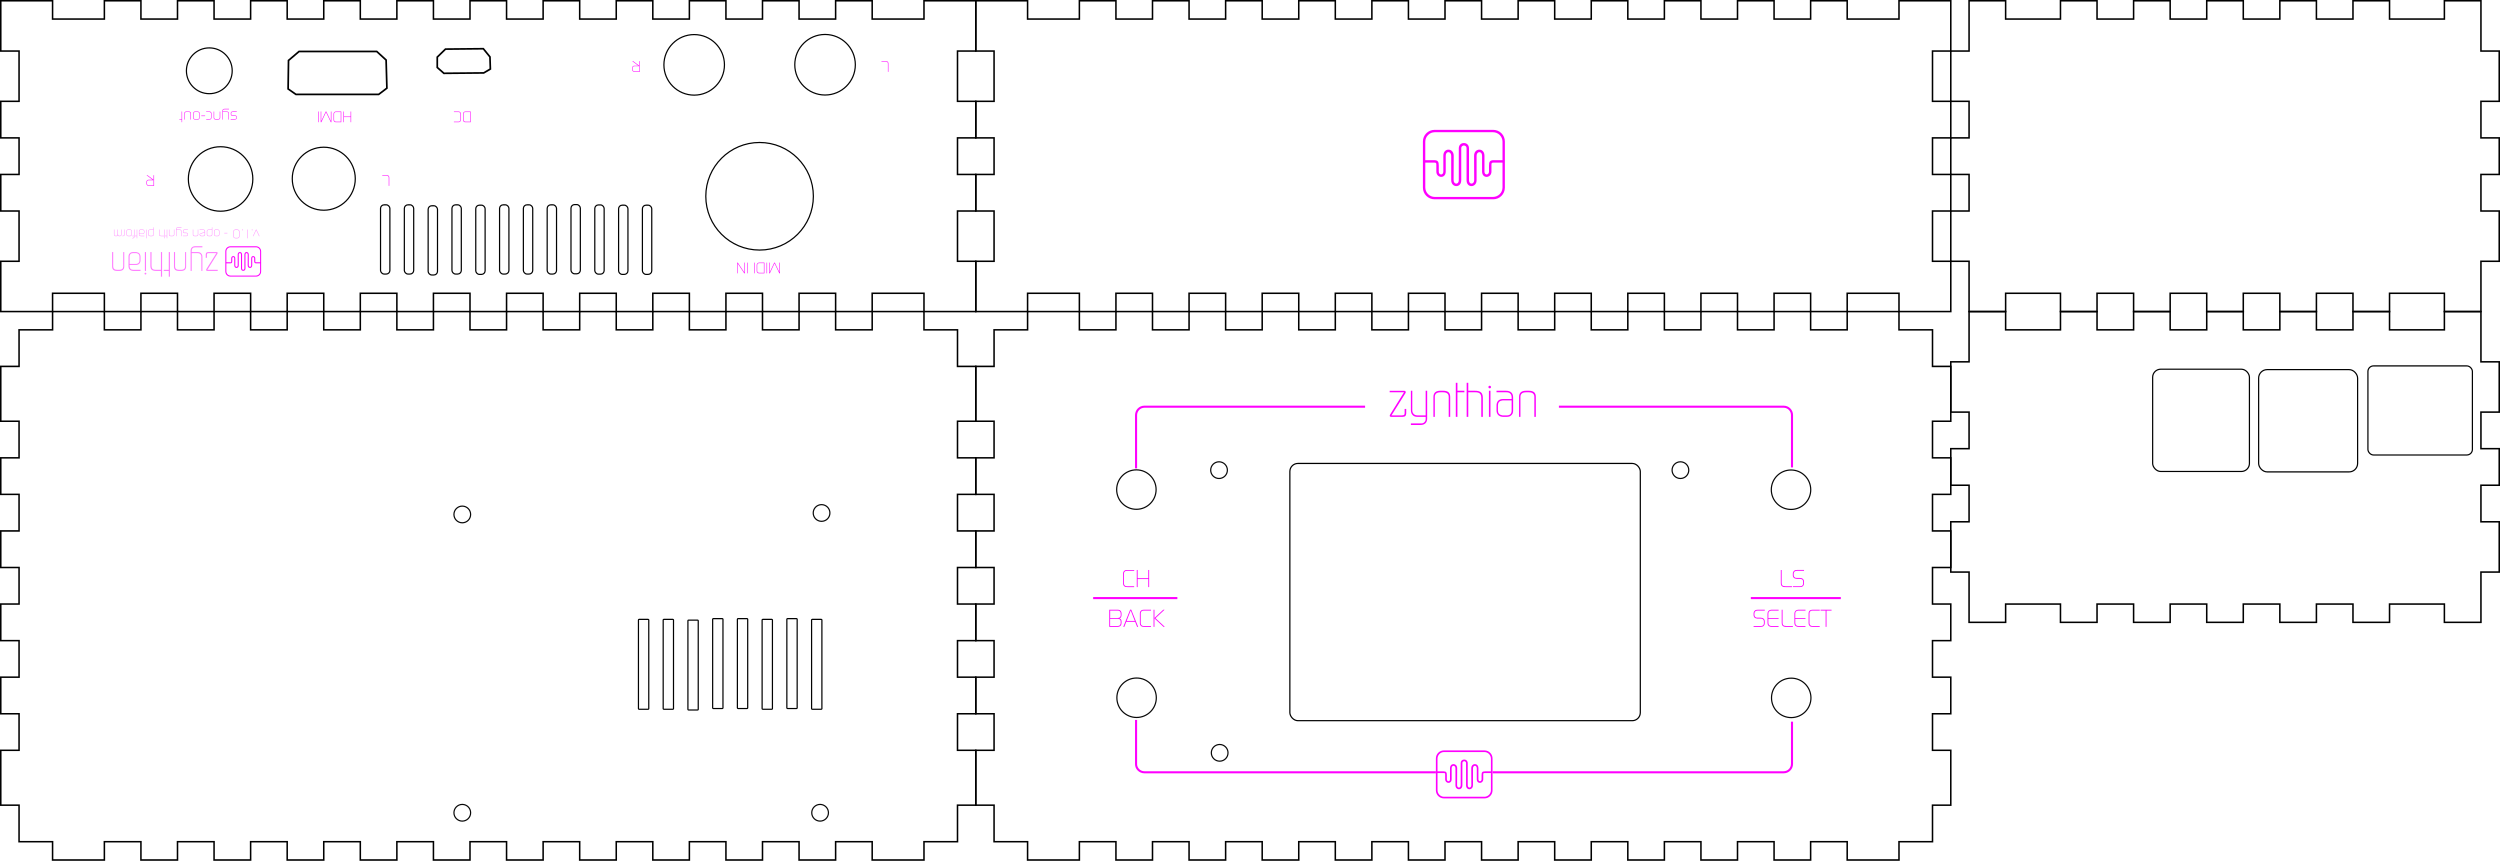 <?xml version="1.0" encoding="UTF-8" standalone="no"?>
<svg
   xmlns:dc="http://purl.org/dc/elements/1.1/"
   xmlns:cc="http://creativecommons.org/ns#"
   xmlns:rdf="http://www.w3.org/1999/02/22-rdf-syntax-ns#"
   xmlns:svg="http://www.w3.org/2000/svg"
   xmlns="http://www.w3.org/2000/svg"
   xmlns:sodipodi="http://sodipodi.sourceforge.net/DTD/sodipodi-0.dtd"
   xmlns:inkscape="http://www.inkscape.org/namespaces/inkscape"
   version="1.1"
   width="410.254mm"
   height="141.254mm"
   viewBox="0 0 1453.657 500.507"
   id="svg4477"
   inkscape:version="0.91 r13725"
   sodipodi:docname="Zynthian 3 NETA.svg"
   style="enable-background:new">
  <defs
     id="defs4505">
    <inkscape:path-effect
       effect="skeletal"
       id="path-effect8006"
       is_visible="true"
       pattern="m -24.251,32.683 c 0,-2.76 2.24,-5 5,-5 2.76,0 5,2.24 5,5 0,2.76 -2.24,5 -5,5 -2.76,0 -5,-2.24 -5,-5 z"
       copytype="single_stretched"
       prop_scale="1"
       scale_y_rel="false"
       spacing="0"
       normal_offset="0"
       tang_offset="0"
       prop_units="false"
       vertical_pattern="false"
       fuse_tolerance="0" />
    <inkscape:path-effect
       effect="skeletal"
       id="path-effect8002"
       is_visible="true"
       pattern="m -24.251,32.683 c 0,-2.76 2.24,-5 5,-5 2.76,0 5,2.24 5,5 0,2.76 -2.24,5 -5,5 -2.76,0 -5,-2.24 -5,-5 z"
       copytype="single_stretched"
       prop_scale="1"
       scale_y_rel="false"
       spacing="0"
       normal_offset="0"
       tang_offset="0"
       prop_units="false"
       vertical_pattern="false"
       fuse_tolerance="0" />
    <inkscape:path-effect
       effect="skeletal"
       id="path-effect7996"
       is_visible="true"
       pattern="M 0,5 C 0,2.24 2.24,0 5,0 7.76,0 10,2.24 10,5 c 0,2.76 -2.24,5 -5,5 C 2.24,10 0,7.76 0,5 Z"
       copytype="single_stretched"
       prop_scale="1"
       scale_y_rel="false"
       spacing="0"
       normal_offset="0"
       tang_offset="0"
       prop_units="false"
       vertical_pattern="false"
       fuse_tolerance="0" />
    <inkscape:path-effect
       effect="skeletal"
       id="path-effect6917"
       is_visible="true"
       pattern="M 0,5 C 0,2.24 2.24,0 5,0 7.76,0 10,2.24 10,5 c 0,2.76 -2.24,5 -5,5 C 2.24,10 0,7.76 0,5 Z"
       copytype="single_stretched"
       prop_scale="1"
       scale_y_rel="false"
       spacing="0"
       normal_offset="0"
       tang_offset="0"
       prop_units="false"
       vertical_pattern="false"
       fuse_tolerance="0" />
    <clipPath
       id="clipPath5494"
       clipPathUnits="userSpaceOnUse">
      <path
         inkscape:connector-curvature="0"
         id="path5496"
         d="m 0,595.276 1,0 0,-595 -1,0 0,595 z" />
    </clipPath>
    <clipPath
       id="clipPath5506"
       clipPathUnits="userSpaceOnUse">
      <path
         inkscape:connector-curvature="0"
         id="path5508"
         d="m 0,1.276 841,0 0,-1 -841,0 0,1 z" />
    </clipPath>
    <clipPath
       id="clipPath5518"
       clipPathUnits="userSpaceOnUse">
      <path
         inkscape:connector-curvature="0"
         id="path5520"
         d="m 0,595.276 841,0 0,-1 -841,0 0,1 z" />
    </clipPath>
    <clipPath
       id="clipPath5647"
       clipPathUnits="userSpaceOnUse">
      <path
         inkscape:connector-curvature="0"
         id="path5649"
         d="m 105.882,281.68 164.641,0 0,262.08 -164.641,0 0,-262.08 z" />
    </clipPath>
    <clipPath
       id="clipPath5667"
       clipPathUnits="userSpaceOnUse">
      <path
         inkscape:connector-curvature="0"
         id="path5669"
         d="m 382.023,68.928 462,0 0,164.641 -462,0 0,-164.641 z" />
    </clipPath>
    <clipPath
       id="clipPath5697"
       clipPathUnits="userSpaceOnUse">
      <path
         inkscape:connector-curvature="0"
         id="path5699"
         d="m 0,841.89 1190.55,0 L 1190.55,0 0,0 0,841.89 Z" />
    </clipPath>
    <clipPath
       id="clipPath5763"
       clipPathUnits="userSpaceOnUse">
      <path
         inkscape:connector-curvature="0"
         id="path5765"
         d="m 0,841.89 1190.55,0 L 1190.55,0 0,0 0,841.89 Z" />
    </clipPath>
    <clipPath
       id="clipPath5829"
       clipPathUnits="userSpaceOnUse">
      <path
         inkscape:connector-curvature="0"
         id="path5831"
         d="m 0,841.89 1190.55,0 L 1190.55,0 0,0 0,841.89 Z" />
    </clipPath>
    <clipPath
       id="clipPath6370"
       clipPathUnits="userSpaceOnUse">
      <path
         inkscape:connector-curvature="0"
         id="path6372"
         d="m 105.882,281.68 164.641,0 0,262.08 -164.641,0 0,-262.08 z" />
    </clipPath>
    <clipPath
       id="clipPath6390"
       clipPathUnits="userSpaceOnUse">
      <path
         inkscape:connector-curvature="0"
         id="path6392"
         d="m 382.023,68.928 462,0 0,164.641 -462,0 0,-164.641 z" />
    </clipPath>
    <clipPath
       id="clipPath6420"
       clipPathUnits="userSpaceOnUse">
      <path
         inkscape:connector-curvature="0"
         id="path6422"
         d="m 0,841.89 1190.55,0 L 1190.55,0 0,0 0,841.89 Z" />
    </clipPath>
    <clipPath
       id="clipPath6486"
       clipPathUnits="userSpaceOnUse">
      <path
         inkscape:connector-curvature="0"
         id="path6488"
         d="m 0,841.89 1190.55,0 L 1190.55,0 0,0 0,841.89 Z" />
    </clipPath>
    <clipPath
       id="clipPath6552"
       clipPathUnits="userSpaceOnUse">
      <path
         inkscape:connector-curvature="0"
         id="path6554"
         d="m 0,841.89 1190.55,0 L 1190.55,0 0,0 0,841.89 Z" />
    </clipPath>
    <clipPath
       id="clipPath7595"
       clipPathUnits="userSpaceOnUse">
      <path
         inkscape:connector-curvature="0"
         id="path7597"
         d="m 0,841.89 1,0 0,-841 -1,0 0,841 z" />
    </clipPath>
    <clipPath
       id="clipPath7607"
       clipPathUnits="userSpaceOnUse">
      <path
         inkscape:connector-curvature="0"
         id="path7609"
         d="m 0,841.89 1190,0 0,-1 -1190,0 0,1 z" />
    </clipPath>
    <clipPath
       id="clipPath7619"
       clipPathUnits="userSpaceOnUse">
      <path
         inkscape:connector-curvature="0"
         id="path7621"
         d="m 1189,841.89 1,0 0,-841 -1,0 0,841 z" />
    </clipPath>
  </defs>
  <sodipodi:namedview
     pagecolor="#ffffff"
     bordercolor="#666666"
     borderopacity="1"
     objecttolerance="10"
     gridtolerance="10"
     guidetolerance="10"
     inkscape:pageopacity="0"
     inkscape:pageshadow="2"
     inkscape:window-width="1629"
     inkscape:window-height="863"
     id="namedview4503"
     showgrid="false"
     inkscape:zoom="0.77872627"
     inkscape:cx="726.82792"
     inkscape:cy="250.25315"
     inkscape:window-x="0"
     inkscape:window-y="0"
     inkscape:window-maximized="0"
     inkscape:current-layer="layer5"
     showguides="false"
     fit-margin-top="0"
     fit-margin-left="0"
     fit-margin-right="0"
     fit-margin-bottom="0" />
  <!-- Front-->
  <!-- Back-->
  <!-- Left-->
  <!-- Right-->
  <!-- Top-->
  <!-- Bottom-->
  <g
     inkscape:groupmode="layer"
     id="layer5"
     inkscape:label="Gravar"
     style="display:inline">
    <g
       transform="scale(-1,-1)"
       style="font-variant:normal;font-weight:normal;font-stretch:normal;font-size:8.649px;font-family:Minitel;-inkscape-font-specification:Minitel;writing-mode:lr-tb;display:inline;opacity:1;fill:#ff00ff;fill-opacity:1;fill-rule:nonzero;stroke:none;stroke-width:0.058;stroke-miterlimit:10;stroke-dasharray:none;enable-background:new"
       id="text6534">
      <path
         d="m -453.18,-152.703 0,-5.596 2.534,5.328 0.078,0.138 0.026,0.06 c 0.069,0.121 0.199,0.147 0.285,0.078 0.035,-0.026 0.069,-0.069 0.095,-0.112 l 0.121,-0.234 2.448,-5.25 0,5.587 0.311,0 0,-5.864 0,-0.19 0,-0.052 c -0.009,-0.147 -0.121,-0.225 -0.225,-0.182 -0.06,0.026 -0.104,0.06 -0.182,0.19 -0.017,0.026 -0.035,0.06 -0.052,0.086 l -2.621,5.613 -2.664,-5.587 c -0.06,-0.13 -0.086,-0.182 -0.121,-0.225 -0.078,-0.112 -0.216,-0.112 -0.285,-0.026 -0.035,0.043 -0.052,0.086 -0.052,0.13 l -0.009,0.078 0,0.104 0,5.924 0.311,0 z"
         style=""
         id="path6955" />
      <path
         d="m -445.725,-152.703 0,-6.227 -0.311,0 0,6.227 0.311,0 z"
         style=""
         id="path6957" />
      <path
         d="m -441.401,-152.703 c 0.458,0 0.839,-0.173 1.107,-0.493 0.216,-0.268 0.311,-0.545 0.311,-1.012 l 0,-3.295 c 0,-0.381 -0.052,-0.588 -0.182,-0.778 -0.337,-0.484 -0.657,-0.649 -1.219,-0.649 l -3.096,0 0,6.227 3.079,0 z m -2.768,-0.311 0,-5.604 2.768,0 c 0.45,0 0.718,0.138 0.969,0.536 0.095,0.156 0.138,0.32 0.138,0.579 l 0,3.304 c 0,0.078 0,0.156 -0.017,0.234 -0.078,0.528 -0.363,0.83 -0.865,0.925 -0.078,0.017 -0.156,0.026 -0.234,0.026 l -2.759,0 z"
         style=""
         id="path6959" />
      <path
         d="m -438.426,-152.703 0,-6.227 -0.311,0 0,6.227 0.311,0 z"
         style=""
         id="path6961" />
      <path
         d="m -434.361,-152.703 0,-6.227 -0.311,0 0,6.227 0.311,0 z"
         style=""
         id="path6963" />
      <path
         d="m -432.804,-152.703 0,-5.734 3.676,5.535 0.043,0.06 0.086,0.112 c 0.026,0.035 0.06,0.06 0.104,0.078 0.104,0.035 0.208,-0.026 0.234,-0.156 0.009,-0.043 0.009,-0.112 0.009,-0.277 l 0,-5.846 -0.311,0 0,5.717 -3.65,-5.5 c -0.017,-0.035 -0.043,-0.06 -0.06,-0.095 -0.086,-0.112 -0.112,-0.138 -0.173,-0.164 -0.112,-0.052 -0.251,0.026 -0.268,0.173 l 0,0.026 0,0.19 0,5.881 0.311,0 z"
         style=""
         id="path6965" />
      <path
         d="m -515.701,-35.619 c 0.199,0.069 0.303,0.078 0.865,0.078 l 2.301,0 0,-0.311 -2.309,0 c -1.055,0 -1.436,-0.337 -1.436,-1.142 l 0,-4.774 -0.311,0 0,4.774 c 0,0.761 0.251,1.159 0.891,1.375 z"
         style="fill:#ff00ff;fill-opacity:1;stroke-width:0.058;stroke-miterlimit:10;stroke-dasharray:none"
         id="path6967" />
      <path
         d="m -225.455,-101.927 c 0.199,0.069 0.303,0.078 0.865,0.078 l 2.301,0 0,-0.311 -2.309,0 c -1.055,0 -1.436,-0.337 -1.436,-1.142 l 0,-4.774 -0.311,0 0,4.774 c 0,0.761 0.251,1.159 0.891,1.375 z"
         style="fill:#ff00ff;fill-opacity:1;stroke-width:0.058;stroke-miterlimit:10;stroke-dasharray:none"
         id="path6969" />
      <path
         d="m -203.868,-64.834 0,-2.923 3.875,0 0,2.923 0.311,0 0,-6.227 -0.311,0 0,2.992 -3.875,0 0,-2.992 -0.311,0 0,6.227 0.311,0 z"
         style=""
         id="path6971" />
      <path
         d="m -195.358,-64.834 c 0.458,0 0.839,-0.173 1.107,-0.493 0.216,-0.268 0.311,-0.545 0.311,-1.012 l 0,-3.295 c 0,-0.381 -0.052,-0.588 -0.182,-0.778 -0.337,-0.484 -0.657,-0.649 -1.219,-0.649 l -3.096,0 0,6.227 3.079,0 z m -2.768,-0.311 0,-5.604 2.768,0 c 0.45,0 0.718,0.138 0.969,0.536 0.095,0.156 0.138,0.32 0.138,0.579 l 0,3.304 c 0,0.078 0,0.156 -0.017,0.234 -0.078,0.528 -0.363,0.83 -0.865,0.925 -0.078,0.017 -0.156,0.026 -0.234,0.026 l -2.759,0 z"
         style=""
         id="path6973" />
      <path
         d="m -192.383,-64.834 0,-5.596 2.534,5.328 0.078,0.138 0.026,0.061 c 0.069,0.121 0.199,0.147 0.285,0.078 0.035,-0.026 0.069,-0.069 0.095,-0.112 l 0.121,-0.234 2.448,-5.25 0,5.587 0.311,0 0,-5.864 0,-0.19 0,-0.052 c -0.009,-0.147 -0.121,-0.225 -0.225,-0.182 -0.06,0.026 -0.104,0.061 -0.182,0.19 -0.017,0.026 -0.035,0.061 -0.052,0.086 l -2.621,5.613 -2.664,-5.587 c -0.06,-0.13 -0.086,-0.182 -0.121,-0.225 -0.078,-0.112 -0.216,-0.112 -0.285,-0.026 -0.035,0.043 -0.052,0.086 -0.052,0.13 l -0.009,0.078 0,0.104 0,5.924 0.311,0 z"
         style=""
         id="path6975" />
      <path
         d="m -184.928,-64.834 0,-6.227 -0.311,0 0,6.227 0.311,0 z"
         style=""
         id="path6978" />
      <path
         d="m -136.366,-67.073 1.107,0 c 0.554,0 0.761,0.225 0.787,0.822 l 0.017,0.234 c 0,0.061 0,0.121 -0.009,0.182 -0.043,0.502 -0.311,0.726 -0.848,0.726 l -2.361,0 0,0.277 2.352,0 c 0.554,0 0.813,-0.138 1.021,-0.528 0.086,-0.156 0.121,-0.329 0.121,-0.657 l 0,-0.234 c 0,-0.735 -0.372,-1.124 -1.055,-1.124 l -1.124,0 c -0.761,0 -1.055,-0.259 -1.055,-0.839 l 0,-0.294 c 0,-0.234 0.112,-0.45 0.311,-0.597 0.173,-0.13 0.268,-0.147 0.692,-0.147 l 2.266,0 0,-0.285 -2.275,0 c -0.735,0 -1.098,0.251 -1.245,0.804 -0.017,0.078 -0.026,0.156 -0.026,0.234 l 0,0.294 c 0,0.761 0.406,1.133 1.323,1.133 z"
         style=""
         id="path6980" />
      <path
         d="m -130.563,-63.277 c 0.804,0 1.263,-0.458 1.263,-1.228 l 0,-5.033 -0.277,0 0,4.428 -2.24,0 c -0.355,0 -0.553,-0.069 -0.744,-0.234 -0.208,-0.182 -0.311,-0.415 -0.311,-0.761 l 0,-3.433 -0.277,0 0,3.433 c 0,0.441 0.121,0.735 0.389,0.977 0.251,0.216 0.476,0.294 0.943,0.294 l 2.24,0 0,0.355 c 0,0.311 -0.06,0.476 -0.251,0.666 -0.19,0.182 -0.329,0.234 -0.726,0.234 l -2.595,0 0,0.303 2.586,0 z"
         style=""
         id="path6982" />
      <path
         d="m -127.778,-64.834 0,-3.537 c 0,-0.579 0.355,-0.882 1.081,-0.882 l 1.116,0 c 0.709,0 1.064,0.303 1.064,0.882 l 0,3.537 0.277,0 0,-3.52 c 0,-0.804 -0.406,-1.185 -1.341,-1.185 l -1.116,0 c -0.917,0 -1.358,0.406 -1.358,1.185 l 0,3.52 0.277,0 z"
         style=""
         id="path6984" />
      <path
         d="m -122.355,-64.955 c 0.182,0.086 0.355,0.121 0.752,0.121 l 1.712,0 0,-0.277 -1.695,0 c -0.432,0 -0.597,-0.052 -0.796,-0.216 -0.225,-0.19 -0.337,-0.432 -0.337,-0.83 l 0,-2.136 c 0,-0.45 0.086,-0.64 0.389,-0.83 0.138,-0.086 0.303,-0.13 0.631,-0.13 l 1.782,0 0,-0.285 -1.825,0 c -0.848,0 -1.254,0.424 -1.254,1.289 l 0,2.128 c 0,0.588 0.199,0.943 0.64,1.168 z"
         style=""
         id="path6986" />
      <path
         d="m -117.045,-67.203 0,-0.311 -2.223,0 0,0.311 2.223,0 z"
         style=""
         id="path6988" />
      <path
         d="m -115.428,-64.929 c 0.173,0.078 0.294,0.095 0.692,0.095 l 1.133,0 c 0.467,0 0.64,-0.052 0.891,-0.242 0.303,-0.251 0.415,-0.51 0.415,-1.072 l 0,-2.006 c 0,-0.951 -0.424,-1.384 -1.306,-1.384 l -1.133,0 c -0.502,0 -0.683,0.052 -0.943,0.268 -0.329,0.259 -0.432,0.519 -0.432,1.116 l 0,2.006 c 0,0.649 0.19,0.995 0.683,1.219 z m -0.406,-1.142 0,-2.171 c 0,-0.502 0.147,-0.761 0.519,-0.934 0.138,-0.069 0.234,-0.078 0.588,-0.078 l 1.107,0 c 0.415,0 0.545,0.035 0.735,0.199 0.225,0.19 0.303,0.389 0.303,0.813 l 0,2.197 c 0,0.45 -0.138,0.701 -0.484,0.856 -0.13,0.061 -0.225,0.078 -0.554,0.078 l -1.107,0 c -0.355,0 -0.45,-0.017 -0.588,-0.078 -0.372,-0.164 -0.519,-0.406 -0.519,-0.882 z"
         style=""
         id="path6990" />
      <path
         d="m -110.446,-64.972 c 0.19,0.104 0.372,0.138 0.848,0.138 l 1.021,0 c 0.476,0 0.649,-0.035 0.839,-0.138 0.406,-0.225 0.605,-0.579 0.605,-1.124 l 0,-3.442 -0.285,0 0,3.468 c 0,0.64 -0.372,0.96 -1.159,0.96 l -1.021,0 c -0.796,0 -1.176,-0.32 -1.176,-0.986 l 0,-3.442 -0.277,0 0,3.442 c 0,0.545 0.199,0.899 0.605,1.124 z"
         style=""
         id="path6992" />
      <path
         d="m -105.612,-64.834 0,-4.419 1.332,0 0,-0.285 -1.332,0 0,-1.522 -0.277,0 0,6.227 0.277,0 z"
         style=""
         id="path6994" />
      <path
         d="m -270.635,-64.834 c 0.458,0 0.839,-0.173 1.107,-0.493 0.216,-0.268 0.311,-0.545 0.311,-1.012 l 0,-3.295 c 0,-0.381 -0.052,-0.588 -0.182,-0.778 -0.337,-0.484 -0.657,-0.649 -1.219,-0.649 l -3.096,0 0,6.227 3.079,0 z m -2.768,-0.311 0,-5.604 2.768,0 c 0.45,0 0.718,0.138 0.969,0.536 0.095,0.156 0.138,0.32 0.138,0.579 l 0,3.304 c 0,0.078 0,0.156 -0.017,0.234 -0.078,0.528 -0.363,0.83 -0.865,0.925 -0.078,0.017 -0.156,0.026 -0.234,0.026 l -2.759,0 z"
         style=""
         id="path6996" />
      <path
         d="m -267.547,-65.162 c 0.311,0.277 0.493,0.329 1.124,0.329 l 2.482,0 0,-0.311 -2.482,0 c -0.381,0 -0.519,-0.026 -0.675,-0.104 -0.389,-0.199 -0.562,-0.519 -0.562,-1.029 l 0,-3.459 c 0,-0.329 0.112,-0.579 0.337,-0.778 0.225,-0.19 0.372,-0.234 0.796,-0.234 l 2.603,0 0,-0.311 -2.612,0 c -0.484,0 -0.726,0.086 -0.986,0.294 -0.294,0.251 -0.45,0.588 -0.45,1.046 l 0,3.459 c 0,0.528 0.112,0.813 0.424,1.098 z"
         style=""
         id="path6998" />
      <path
         d="m -371.702,-35.541 0,-5.916 2.621,0 c 0.796,0 1.211,0.398 1.211,1.064 l 0,0.899 c 0,0.043 -0.009,0.095 -0.017,0.147 -0.086,0.554 -0.406,0.839 -1.064,0.839 l -2.413,0.017 c -0.225,0 -0.329,0.095 -0.268,0.259 0.009,0.035 0.026,0.061 0.043,0.078 l 0.017,0.017 0.112,0.086 3.321,2.508 0.536,0 -3.537,-2.655 2.197,0 c 0.839,0 1.384,-0.51 1.384,-1.332 l 0,-0.839 c 0,-0.891 -0.536,-1.401 -1.522,-1.401 l -2.932,0 0,6.227 0.311,0 z"
         style="fill:#ff00ff;fill-opacity:1;stroke-width:0.058;stroke-miterlimit:10;stroke-dasharray:none"
         id="path7000" />
      <path
         d="m -89.274,-101.849 0,-5.916 2.621,0 c 0.796,0 1.211,0.398 1.211,1.064 l 0,0.899 c 0,0.043 -0.009,0.095 -0.017,0.147 -0.086,0.554 -0.406,0.839 -1.064,0.839 l -2.413,0.017 c -0.225,0 -0.329,0.095 -0.268,0.259 0.009,0.035 0.026,0.06 0.043,0.078 l 0.017,0.017 0.112,0.086 3.321,2.508 0.536,0 -3.537,-2.655 2.197,0 c 0.839,0 1.384,-0.51 1.384,-1.332 l 0,-0.839 c 0,-0.891 -0.536,-1.401 -1.522,-1.401 l -2.932,0 0,6.227 0.311,0 z"
         style="fill:#ff00ff;fill-opacity:1;stroke-width:0.058;stroke-miterlimit:10;stroke-dasharray:none"
         id="path7002" />
    </g>
    <path
       inkscape:connector-curvature="0"
       id="path6528"
       style="display:inline;opacity:0.521;fill:#ff00ff;fill-opacity:1;fill-rule:nonzero;stroke:none"
       d="m 84.025,159.09 c 0,-0.3 0.243,-0.543 0.543,-0.543 0.3,0 0.543,0.243 0.543,0.543 0,0.3 -0.243,0.543 -0.543,0.543 -0.3,0 -0.543,-0.243 -0.543,-0.543" />
    <path
       d="m 113.596,143.157 4.081,0 0,0.653 -4.102,0 c -0.864,0 -1.139,0.106 -1.56,0.527 -0.421,0.4 -0.548,0.779 -0.548,1.432 l 0,0.801 3.302,0 c 1.01,0 1.495,0.148 2.043,0.632 0.589,0.548 0.864,1.201 0.864,2.17 l 0,8.171 -0.589,0 0,-8.171 c 0,-0.779 -0.254,-1.306 -0.718,-1.706 -0.399,-0.316 -0.821,-0.485 -1.6,-0.485 l -3.302,0 0,10.362 -0.632,0 0,-1.369 0,-10.32 c 0,-1.684 1.032,-2.696 2.76,-2.696"
       style="display:inline;opacity:0.521;fill:#ff00ff;fill-opacity:1;fill-rule:nonzero;stroke:none"
       id="path6496"
       inkscape:connector-curvature="0" />
    <path
       d="m 101.79,146.57 0,8.36 c 0,1.307 0.78,1.96 2.359,1.96 l 1.096,0 c 1.58,0 2.381,-0.653 2.381,-1.96 l 0,-8.36 0.589,0 0,8.339 c 0,1.727 -0.947,2.634 -2.97,2.634 l -1.096,0 c -2.084,0 -2.991,-0.842 -2.991,-2.634 l 0,-8.339 0.632,0 z"
       style="display:inline;opacity:0.521;fill:#ff00ff;fill-opacity:1;fill-rule:nonzero;stroke:none"
       id="path6500"
       inkscape:connector-curvature="0" />
    <path
       d="m 65.82,146.57 0,8.36 c 0,1.307 0.779,1.96 2.359,1.96 l 1.096,0 c 1.58,0 2.38,-0.653 2.38,-1.96 l 0,-8.36 0.591,0 0,8.339 c 0,1.727 -0.948,2.634 -2.97,2.634 l -1.096,0 c -2.086,0 -2.991,-0.842 -2.991,-2.634 l 0,-8.339 0.632,0 z"
       style="display:inline;opacity:0.521;fill:#ff00ff;fill-opacity:1;fill-rule:nonzero;stroke:none"
       id="path6504"
       inkscape:connector-curvature="0" />
    <path
       d="m 98.13,156.89 0,-10.32 0.677,0 0,4.589 0,9.714 -0.677,0 0,-3.329 -2.928,0 0,-0.653 2.928,0 z"
       style="display:inline;opacity:0.521;fill:#ff00ff;fill-opacity:1;fill-rule:nonzero;stroke:none"
       id="path6508"
       inkscape:connector-curvature="0" />
    <path
       d="m 88.106,146.57 0,7.876 c 0,1.749 0.696,2.445 2.443,2.445 l 3.022,0 0,-10.32 0.677,0 0,4.589 0,9.714 -0.677,0 0,-3.329 -2.684,0 c -2.529,0 -3.434,-0.842 -3.434,-3.076 l 0,-7.897 0.653,0 z"
       style="display:inline;opacity:0.521;fill:#ff00ff;fill-opacity:1;fill-rule:nonzero;stroke:none"
       id="path6512"
       inkscape:connector-curvature="0" />
    <path
       d="m 75.358,153.477 3.689,0 c 0.105,0 0.231,-0.021 0.358,-0.043 1.096,-0.168 1.706,-0.885 1.706,-2.043 l 0,-2.125 c 0,-1.179 -0.547,-1.832 -1.79,-2.064 -0.084,-0.021 -0.211,-0.021 -0.338,-0.021 l -1.644,0 c -1.285,0 -1.981,0.737 -1.981,2.043 l 0,4.252 z m 0,-6.085 c 0.484,-0.547 1.074,-0.821 2.001,-0.821 l 1.582,0 c 0.168,0 0.337,0.021 0.505,0.042 1.453,0.233 2.255,1.244 2.255,2.613 l 0,2.146 c 0,1.665 -1.032,2.696 -2.697,2.696 l -3.646,0 0,0.675 c 0,1.39 0.801,2.149 2.17,2.149 l 4.174,0 0,0.653 -3.836,0 c -2.108,0 -3.161,-0.969 -3.14,-2.908 l 0,-5.263 c 0,-1.012 0.168,-1.474 0.632,-1.981"
       style="display:inline;opacity:0.521;fill:#ff00ff;fill-opacity:1;fill-rule:nonzero;stroke:none"
       id="path6516"
       inkscape:connector-curvature="0" />
    <path
       d="m 125.856,146.567 -4.485,0 c -0.122,0 -0.259,0 -0.381,0.015 -0.973,0.091 -1.278,0.426 -1.353,1.461 l 0,0.289 0,1.567 0.669,0 0,-1.491 0,-0.258 0.016,-0.229 c 0.03,-0.472 0.243,-0.669 0.927,-0.715 0.076,-0.015 0.153,-0.015 0.228,-0.015 l 4.351,0 c -5.737,9.156 -5.661,9.039 -5.866,9.353 -0.288,0.439 -0.072,0.978 0.471,0.978 l 6.158,0 0,-0.625 -6.026,0 c 0,0 5.167,-8.312 5.811,-9.324 0.336,-0.527 0.295,-1.006 -0.52,-1.006"
       style="display:inline;opacity:0.521;fill:#ff00ff;fill-opacity:1;fill-rule:nonzero;stroke:none"
       id="path6520"
       inkscape:connector-curvature="0" />
    <path
       d="m 84.896,146.57 0,0.611 0,10.362 -0.657,0 0,-0.653 0,-10.32 0.657,0 z"
       style="display:inline;opacity:0.521;fill:#ff00ff;fill-opacity:1;fill-rule:nonzero;stroke:none"
       id="path6524"
       inkscape:connector-curvature="0" />
    <g
       transform="scale(-1,-1)"
       style="font-variant:normal;font-weight:normal;font-stretch:normal;font-size:7.086px;font-family:Minitel;-inkscape-font-specification:Minitel;writing-mode:lr-tb;display:inline;opacity:0.521;fill:#ff00ff;fill-opacity:1;fill-rule:nonzero;stroke:none"
       id="text6530">
      <path
         d="m -149.162,-133.613 c 0.035,0.064 0.05,0.092 0.064,0.113 0.057,0.085 0.17,0.085 0.227,0 0.014,-0.021 0.028,-0.05 0.057,-0.113 l 1.743,-3.713 -0.262,0 -1.651,3.543 -1.651,-3.543 -0.262,0 1.736,3.713 z"
         style=""
         id="path7005" />
      <path
         d="m -146.795,-133.493 c 0.092,0.106 0.255,0.106 0.354,0.007 0.106,-0.106 0.099,-0.283 -0.007,-0.383 -0.099,-0.092 -0.255,-0.085 -0.347,0.014 -0.043,0.05 -0.071,0.113 -0.071,0.177 0,0.064 0.021,0.135 0.071,0.184 z"
         style=""
         id="path7007" />
      <path
         d="m -143.67,-133.471 0,-5.102 -0.255,0 0,5.102 0.255,0 z"
         style=""
         id="path7009" />
      <path
         d="m -141.161,-133.493 c 0.092,0.106 0.255,0.106 0.354,0.007 0.106,-0.106 0.099,-0.283 -0.007,-0.383 -0.099,-0.092 -0.255,-0.085 -0.347,0.014 -0.043,0.05 -0.071,0.113 -0.071,0.177 0,0.064 0.021,0.135 0.071,0.184 z"
         style=""
         id="path7011" />
      <path
         d="m -137.916,-133.471 0.914,0 c 0.872,0 1.325,-0.439 1.325,-1.226 l 0,-2.629 c 0,-0.801 -0.454,-1.247 -1.325,-1.247 l -0.914,0 c -0.872,0 -1.325,0.446 -1.325,1.247 l 0,2.629 c 0,0.787 0.454,1.226 1.325,1.226 z m -1.07,-1.247 0,-2.587 c 0,-0.702 0.333,-1.013 1.063,-1.013 l 0.935,0 c 0.723,0 1.056,0.312 1.056,1.013 l 0,2.587 c 0,0.687 -0.326,0.992 -1.056,0.992 l -0.935,0 c -0.73,0 -1.063,-0.305 -1.063,-0.992 z"
         style=""
         id="path7013" />
      <path
         d="m -130.404,-135.413 0,-0.255 -1.821,0 0,0.255 1.821,0 z"
         style=""
         id="path7015" />
      <path
         d="m -127.024,-133.549 c 0.142,0.064 0.241,0.078 0.567,0.078 l 0.928,0 c 0.383,0 0.524,-0.043 0.73,-0.198 0.248,-0.206 0.34,-0.418 0.34,-0.879 l 0,-1.644 c 0,-0.78 -0.347,-1.134 -1.07,-1.134 l -0.928,0 c -0.411,0 -0.56,0.043 -0.772,0.22 -0.269,0.213 -0.354,0.425 -0.354,0.914 l 0,1.644 c 0,0.531 0.156,0.815 0.56,0.999 z m -0.333,-0.935 0,-1.779 c 0,-0.411 0.12,-0.624 0.425,-0.765 0.113,-0.057 0.191,-0.064 0.482,-0.064 l 0.907,0 c 0.34,0 0.446,0.028 0.602,0.163 0.184,0.156 0.248,0.319 0.248,0.666 l 0,1.8 c 0,0.368 -0.113,0.574 -0.397,0.702 -0.106,0.05 -0.184,0.064 -0.454,0.064 l -0.907,0 c -0.291,0 -0.368,-0.014 -0.482,-0.064 -0.305,-0.135 -0.425,-0.333 -0.425,-0.723 z"
         style=""
         id="path7017" />
      <path
         d="m -123.211,-132.196 0,-1.276 1.906,0 c 0.446,0 0.694,-0.12 0.9,-0.446 0.106,-0.156 0.142,-0.305 0.142,-0.645 l 0,-1.736 c 0,-0.687 -0.376,-1.028 -1.176,-1.028 l -0.893,0 c -0.758,0 -1.105,0.326 -1.105,1.035 l 0,4.096 0.227,0 z m 0,-1.502 0,-2.572 c 0,-0.567 0.291,-0.822 0.907,-0.822 l 0.872,0 c 0.404,0 0.567,0.057 0.723,0.22 0.135,0.142 0.213,0.333 0.213,0.581 l 0,1.743 c 0,0.567 -0.255,0.843 -0.808,0.85 l -1.906,0 z"
         style=""
         id="path7019" />
      <path
         d="m -118.052,-133.471 1.984,0 0,-0.227 -2.041,0 c -0.652,0 -0.857,-0.22 -0.893,-0.9 l -0.014,-0.17 2.948,-1.29 0,-0.106 c 0,-0.843 -0.291,-1.148 -1.063,-1.162 l -0.935,-0.007 c -0.057,0 -0.106,0 -0.163,0.007 -0.709,0.05 -1.013,0.368 -1.013,1.113 l 0,1.644 c 0,0.758 0.354,1.098 1.191,1.098 z m -0.964,-1.552 0,-1.254 c 0,-0.581 0.283,-0.815 1.006,-0.815 l 0.78,0 c 0.624,0 0.914,0.248 0.935,0.737 0,0.05 -0.007,0.099 -0.014,0.149 l -2.707,1.183 z"
         style=""
         id="path7021" />
      <path
         d="m -115.027,-133.471 0,-2.898 c 0,-0.475 0.291,-0.723 0.886,-0.723 l 0.914,0 c 0.581,0 0.872,0.248 0.872,0.723 l 0,2.898 0.227,0 0,-2.884 c 0,-0.659 -0.333,-0.971 -1.098,-0.971 l -0.914,0 c -0.751,0 -1.113,0.333 -1.113,0.971 l 0,2.884 0.227,0 z"
         style=""
         id="path7023" />
      <path
         d="m -108.174,-135.307 0.907,0 c 0.454,0 0.624,0.184 0.645,0.673 l 0.014,0.191 c 0,0.05 0,0.099 -0.007,0.149 -0.035,0.411 -0.255,0.595 -0.694,0.595 l -1.935,0 0,0.227 1.928,0 c 0.454,0 0.666,-0.113 0.836,-0.432 0.071,-0.128 0.099,-0.269 0.099,-0.539 l 0,-0.191 c 0,-0.602 -0.305,-0.921 -0.865,-0.921 l -0.921,0 c -0.624,0 -0.865,-0.213 -0.865,-0.687 l 0,-0.241 c 0,-0.191 0.092,-0.368 0.255,-0.489 0.142,-0.106 0.22,-0.12 0.567,-0.12 l 1.857,0 0,-0.234 -1.864,0 c -0.602,0 -0.9,0.206 -1.02,0.659 -0.014,0.064 -0.021,0.128 -0.021,0.191 l 0,0.241 c 0,0.624 0.333,0.928 1.084,0.928 z"
         style=""
         id="path7025" />
      <path
         d="m -103.419,-132.196 c 0.659,0 1.035,-0.376 1.035,-1.006 l 0,-4.124 -0.227,0 0,3.628 -1.835,0 c -0.291,0 -0.454,-0.057 -0.609,-0.191 -0.17,-0.149 -0.255,-0.34 -0.255,-0.624 l 0,-2.813 -0.227,0 0,2.813 c 0,0.361 0.099,0.602 0.319,0.801 0.206,0.177 0.39,0.241 0.772,0.241 l 1.835,0 0,0.291 c 0,0.255 -0.05,0.39 -0.205,0.546 -0.156,0.149 -0.269,0.191 -0.595,0.191 l -2.126,0 0,0.248 2.119,0 z"
         style=""
         id="path7028" />
      <path
         d="m -101.137,-133.471 0,-2.898 c 0,-0.475 0.291,-0.723 0.886,-0.723 l 0.914,0 c 0.581,0 0.872,0.248 0.872,0.723 l 0,2.898 0.227,0 0,-2.884 c 0,-0.659 -0.333,-0.971 -1.098,-0.971 l -0.914,0 c -0.751,0 -1.113,0.333 -1.113,0.971 l 0,2.884 0.227,0 z"
         style=""
         id="path7030" />
      <path
         d="m -96.992,-133.471 0,-3.621 1.091,0 0,-0.234 -1.091,0 0,-1.247 -0.227,0 0,5.102 0.227,0 z"
         style=""
         id="path7032" />
      <path
         d="m -95.418,-133.471 0,-3.621 1.807,0 c 0.645,0 0.914,0.262 0.914,0.914 l 0,2.707 0.227,0 0,-2.721 c 0,-0.822 -0.34,-1.134 -1.276,-1.134 l -1.672,0 0,-1.247 -0.227,0 0,5.102 0.227,0 z"
         style=""
         id="path7034" />
      <path
         d="m -89.168,-132.196 0,-1.276 1.906,0 c 0.446,0 0.694,-0.12 0.9,-0.446 0.106,-0.156 0.142,-0.305 0.142,-0.645 l 0,-1.736 c 0,-0.687 -0.376,-1.028 -1.176,-1.028 l -0.893,0 c -0.758,0 -1.105,0.326 -1.105,1.035 l 0,4.096 0.227,0 z m 0,-1.502 0,-2.572 c 0,-0.567 0.291,-0.822 0.907,-0.822 l 0.872,0 c 0.404,0 0.567,0.057 0.723,0.22 0.135,0.142 0.213,0.333 0.213,0.581 l 0,1.743 c 0,0.567 -0.255,0.843 -0.808,0.85 l -1.906,0 z"
         style=""
         id="path7036" />
      <path
         d="m -84.973,-133.471 0,-5.102 -0.227,0 0,5.102 0.227,0 z"
         style=""
         id="path7038" />
      <path
         d="m -83.109,-133.486 c 0.064,0.007 0.128,0.014 0.184,0.014 l 1.162,0 c 0.347,0 0.574,-0.099 0.758,-0.305 0.163,-0.191 0.22,-0.361 0.22,-0.737 l 0,-1.736 c 0.007,-0.723 -0.383,-1.077 -1.162,-1.077 l -1.998,0 0,0.234 2.112,0 c 0.517,0 0.829,0.283 0.829,0.801 l 0,0.248 -1.942,0 c -0.617,0 -1.006,0.39 -1.006,1.013 l 0,0.574 c 0,0.524 0.298,0.886 0.843,0.971 z m -0.617,-0.985 0,-0.567 c 0,-0.439 0.227,-0.702 0.638,-0.765 0.043,-0.007 0.085,-0.014 0.128,-0.014 l 1.949,0 0,1.361 c 0,0.482 -0.262,0.758 -0.744,0.758 l -1.183,0 c -0.043,0 -0.085,-0.007 -0.12,-0.014 -0.468,-0.078 -0.666,-0.333 -0.666,-0.758 z"
         style=""
         id="path7040" />
      <path
         d="m -79.538,-133.471 0,-3.621 1.091,0 0,-0.234 -1.091,0 0,-1.247 -0.227,0 0,5.102 0.227,0 z"
         style=""
         id="path7042" />
      <path
         d="m -77.964,-133.471 0,-3.621 1.056,0 0,-0.234 -1.056,0 0,-0.241 c 0,-0.05 0.007,-0.099 0.014,-0.149 0.064,-0.361 0.248,-0.546 0.609,-0.617 0.043,-0.007 0.092,-0.014 0.135,-0.014 l 0.298,0 0,-0.227 -0.319,0 c -0.057,0 -0.106,0.007 -0.163,0.014 -0.531,0.078 -0.801,0.418 -0.801,1.013 l 0,4.075 0.227,0 z"
         style=""
         id="path7044" />
      <path
         d="m -76.094,-133.549 c 0.142,0.064 0.241,0.078 0.567,0.078 l 0.928,0 c 0.383,0 0.524,-0.043 0.73,-0.198 0.248,-0.206 0.34,-0.418 0.34,-0.879 l 0,-1.644 c 0,-0.78 -0.347,-1.134 -1.07,-1.134 l -0.928,0 c -0.411,0 -0.56,0.043 -0.772,0.22 -0.269,0.213 -0.354,0.425 -0.354,0.914 l 0,1.644 c 0,0.531 0.156,0.815 0.56,0.999 z m -0.333,-0.935 0,-1.779 c 0,-0.411 0.12,-0.624 0.425,-0.765 0.113,-0.057 0.191,-0.064 0.482,-0.064 l 0.907,0 c 0.34,0 0.446,0.028 0.602,0.163 0.184,0.156 0.248,0.319 0.248,0.666 l 0,1.8 c 0,0.368 -0.113,0.574 -0.397,0.702 -0.106,0.05 -0.184,0.064 -0.454,0.064 l -0.907,0 c -0.291,0 -0.368,-0.014 -0.482,-0.064 -0.305,-0.135 -0.425,-0.333 -0.425,-0.723 z"
         style=""
         id="path7046" />
      <path
         d="m -72.274,-133.471 0,-2.764 c 0,-0.546 0.227,-0.808 0.694,-0.85 0.035,-0.007 0.064,-0.007 0.099,-0.007 l 0.298,0 0,-0.234 -0.262,0 c -0.043,0 -0.092,0.007 -0.135,0.007 -0.645,0.064 -0.921,0.39 -0.921,1.084 l -0.007,2.764 0.234,0 z"
         style=""
         id="path7048" />
      <path
         d="m -70.495,-133.471 0,-2.806 c 0,-0.546 0.305,-0.815 0.836,-0.815 l 0.368,0 c 0.057,0 0.12,0.007 0.177,0.021 0.368,0.092 0.51,0.326 0.51,0.907 l 0,2.693 0.234,0 0,-2.693 c 0,-0.567 0.156,-0.808 0.539,-0.907 0.057,-0.014 0.12,-0.021 0.184,-0.021 l 0.368,0 c 0.489,0 0.794,0.276 0.794,0.815 l 0,2.806 0.227,0 0,-2.7 c 0,-0.787 -0.361,-1.155 -1.006,-1.155 l -0.383,0 c -0.305,0 -0.539,0.106 -0.702,0.298 -0.05,0.057 -0.092,0.12 -0.12,0.191 -0.035,-0.071 -0.071,-0.135 -0.12,-0.191 -0.163,-0.191 -0.397,-0.298 -0.702,-0.298 l -0.383,0 c -0.673,0 -1.049,0.368 -1.049,1.155 l 0,2.7 0.227,0 z"
         style=""
         id="path7050" />
    </g>
    <path
       d="m 134.04,143.796 14.785,0 c 1.338,0 2.42,1.083 2.42,2.42 l 0,6.296 -2.393,0 c -0.4,0 -0.415,-0.222 -0.415,-0.564 l 0,-1.704 c 0,-1.705 -2.387,-1.912 -2.387,0.015 l 0,3.987 c 0,1.305 -1.392,1.186 -1.392,0 l 0,-6.211 c 0,-1.927 -2.551,-2.045 -2.551,0 l 0,8.138 c 0,0.668 -0.674,0.697 -0.674,0.697 0,0 -0.675,-0.029 -0.675,-0.697 l 0,-8.138 c 0,-2.045 -2.549,-1.927 -2.549,0 l 0,6.211 c 0,1.186 -1.394,1.305 -1.394,0 l 0,-3.987 c 0,-1.927 -2.386,-1.72 -2.386,-0.015 l 0,1.704 c 0,0.342 -0.016,0.564 -0.415,0.564 l -2.394,0 0,-6.296 c 0,-1.338 1.084,-2.42 2.42,-2.42 m 14.785,16.443 -14.785,0 c -1.336,0 -2.42,-1.084 -2.42,-2.42 l 0,-4.684 2.202,0 c 1.007,0 1.23,-0.355 1.23,-1.408 l 0,-1.497 c 0,-0.919 1.156,-1.023 1.156,0 l 0,4.032 c 0,2.105 2.638,2.031 2.638,0 0,-1.378 -0.029,-5.306 -0.029,-6.196 0,-1.141 1.319,-1.23 1.319,-0.015 l 0,8.065 c 0,0.881 0.586,1.378 1.297,1.374 0.711,0.004 1.297,-0.493 1.297,-1.374 l 0,-8.065 c 0,-1.216 1.318,-1.126 1.318,0.015 0,0.89 -0.029,4.818 -0.029,6.196 0,2.031 2.638,2.105 2.638,0 l 0,-4.032 c 0,-1.023 1.157,-0.919 1.157,0 l 0,1.497 c 0,1.053 0.222,1.408 1.23,1.408 l 2.2,0 0,4.684 c 0,1.336 -1.082,2.42 -2.42,2.42 m -14.848,0.602 14.912,0 c 1.633,0 2.958,-1.325 2.958,-2.958 l 0,-11.73 c 0,-1.634 -1.325,-2.958 -2.958,-2.958 l -14.912,0 c -1.633,0 -2.958,1.324 -2.958,2.958 l 0,11.73 c 0,1.633 1.325,2.958 2.958,2.958"
       style="fill:#ff00ff;fill-opacity:1;fill-rule:nonzero;stroke:none"
       id="path6558"
       inkscape:connector-curvature="0" />
    <path
       d="m 793.748,236.486 -128.317,0 c -2.68,0 -4.853,2.172 -4.853,4.997 l 0,30.886"
       style="opacity:1;fill:none;stroke:#ff00ff;stroke-width:1.211;stroke-linecap:butt;stroke-linejoin:miter;stroke-miterlimit:10;stroke-dasharray:none;stroke-opacity:1"
       id="path6574"
       inkscape:connector-curvature="0" />
    <path
       d="m 1041.982,271.757 0,-30.417 c 0,-2.681 -2.172,-4.854 -4.853,-4.854 l -130.679,0"
       style="opacity:1;fill:none;stroke:#ff00ff;stroke-width:1.211;stroke-linecap:butt;stroke-linejoin:miter;stroke-miterlimit:10;stroke-dasharray:none;stroke-opacity:1"
       id="path6562"
       inkscape:connector-curvature="0" />
    <path
       d="m 826.028,247.108 -5.649,0 0,-0.904 5.678,0 c 1.196,0 1.574,-0.145 2.158,-0.729 0.583,-0.554 0.759,-1.079 0.759,-1.983 l 0,-1.107 -4.57,0 c -1.4,0 -2.07,-0.205 -2.829,-0.875 -0.816,-0.759 -1.196,-1.662 -1.196,-3.003 l 0,-11.31 0.818,0 0,11.31 c 0,1.078 0.35,1.807 0.991,2.361 0.554,0.437 1.137,0.67 2.216,0.67 l 4.57,0 0,-14.341 0.874,0 0,1.894 0,14.285 c 0,2.332 -1.428,3.732 -3.82,3.732"
       style="opacity:1;fill:#ff00ff;fill-opacity:1;fill-rule:nonzero;stroke:none"
       id="path6438"
       inkscape:connector-curvature="0" />
    <path
       d="m 842.369,242.385 0,-11.572 c 0,-1.809 -1.08,-2.713 -3.266,-2.713 l -1.517,0 c -2.187,0 -3.295,0.904 -3.295,2.713 l 0,11.572 -0.816,0 0,-11.543 c 0,-2.391 1.312,-3.646 4.111,-3.646 l 1.517,0 c 2.886,0 4.141,1.165 4.141,3.646 l 0,11.543 -0.875,0 z"
       style="opacity:1;fill:#ff00ff;fill-opacity:1;fill-rule:nonzero;stroke:none"
       id="path6442"
       inkscape:connector-curvature="0" />
    <path
       d="m 892.158,242.385 0,-11.572 c 0,-1.809 -1.078,-2.713 -3.266,-2.713 l -1.516,0 c -2.188,0 -3.295,0.904 -3.295,2.713 l 0,11.572 -0.816,0 0,-11.543 c 0,-2.391 1.312,-3.646 4.112,-3.646 l 1.516,0 c 2.886,0 4.141,1.165 4.141,3.646 l 0,11.543 -0.875,0 z"
       style="opacity:1;fill:#ff00ff;fill-opacity:1;fill-rule:nonzero;stroke:none"
       id="path6446"
       inkscape:connector-curvature="0" />
    <path
       d="m 847.435,228.1 0,14.285 -0.937,0 0,-6.352 0,-13.444 0.937,0 0,4.608 4.053,0 0,0.903 -4.053,0 z"
       style="opacity:1;fill:#ff00ff;fill-opacity:1;fill-rule:nonzero;stroke:none"
       id="path6450"
       inkscape:connector-curvature="0" />
    <path
       d="m 861.311,242.385 0,-10.901 c 0,-2.421 -0.962,-3.384 -3.383,-3.384 l -4.181,0 0,14.285 -0.937,0 0,-6.353 0,-13.444 0.937,0 0,4.608 3.715,0 c 3.5,0 4.752,1.165 4.752,4.257 l 0,10.931 -0.903,0 z"
       style="opacity:1;fill:#ff00ff;fill-opacity:1;fill-rule:nonzero;stroke:none"
       id="path6454"
       inkscape:connector-curvature="0" />
    <path
       d="m 878.956,232.824 -5.106,0 c -0.145,0 -0.32,0.029 -0.494,0.059 -1.517,0.233 -2.364,1.225 -2.364,2.829 l 0,2.94 c 0,1.633 0.758,2.536 2.48,2.857 0.116,0.029 0.292,0.029 0.466,0.029 l 2.276,0 c 1.78,0 2.742,-1.022 2.742,-2.829 l 0,-5.885 z m 0,8.422 c -0.67,0.758 -1.486,1.139 -2.77,1.139 l -2.189,0 c -0.233,0 -0.466,-0.029 -0.699,-0.059 -2.012,-0.322 -3.122,-1.722 -3.122,-3.617 l 0,-2.968 c 0,-2.304 1.429,-3.733 3.733,-3.733 l 5.048,0 0,-0.932 c 0,-1.926 -1.109,-2.975 -3.003,-2.975 l -5.777,0 0,-0.903 5.31,0 c 2.917,0 4.375,1.34 4.346,4.024 l 0,7.286 c 0,1.399 -0.234,2.039 -0.875,2.74"
       style="opacity:1;fill:#ff00ff;fill-opacity:1;fill-rule:nonzero;stroke:none"
       id="path6458"
       inkscape:connector-curvature="0" />
    <path
       d="m 809.057,242.388 6.208,0 c 0.17,0 0.359,0 0.526,-0.021 1.349,-0.126 1.77,-0.59 1.875,-2.022 l 0,-0.4 0,-2.169 -0.926,0 0,2.064 0,0.358 -0.021,0.317 c -0.043,0.653 -0.337,0.926 -1.284,0.989 -0.106,0.022 -0.211,0.022 -0.316,0.022 l -6.022,0 c 7.941,-12.673 7.836,-12.511 8.12,-12.947 0.398,-0.609 0.1,-1.353 -0.652,-1.353 l -8.526,0 0,0.864 8.342,0 c 0,0 -7.153,11.506 -8.043,12.906 -0.465,0.73 -0.409,1.393 0.719,1.393"
       style="opacity:1;fill:#ff00ff;fill-opacity:1;fill-rule:nonzero;stroke:none"
       id="path6462"
       inkscape:connector-curvature="0" />
    <path
       d="m 865.753,242.385 0,-0.847 0,-14.341 0.909,0 0,0.903 0,14.285 -0.909,0 z"
       style="opacity:1;fill:#ff00ff;fill-opacity:1;fill-rule:nonzero;stroke:none"
       id="path6466"
       inkscape:connector-curvature="0" />
    <path
       d="m 866.96,225.054 c 0,0.415 -0.337,0.752 -0.752,0.752 -0.415,0 -0.752,-0.337 -0.752,-0.752 0,-0.415 0.337,-0.752 0.752,-0.752 0.415,0 0.752,0.337 0.752,0.752"
       style="opacity:1;fill:#ff00ff;fill-opacity:1;fill-rule:nonzero;stroke:none"
       id="path6470"
       inkscape:connector-curvature="0" />
    <g
       transform="scale(1,1)"
       style="font-variant:normal;font-weight:normal;font-stretch:normal;font-size:13.838px;font-family:Minitel;-inkscape-font-specification:Minitel;writing-mode:lr-tb;opacity:1;fill:#ff00ff;fill-opacity:1;fill-rule:nonzero;stroke:none"
       id="text6476">
      <path
         d="m 649.935,364.501 c 0.152,0 0.291,-0.014 0.443,-0.042 1.162,-0.194 1.757,-0.941 1.757,-2.325 l 0,-0.692 c 0,-1.052 -0.429,-1.674 -1.149,-1.882 0.733,-0.263 1.149,-0.913 1.149,-1.937 l 0,-0.844 c 0,-0.526 -0.097,-0.913 -0.291,-1.232 -0.457,-0.775 -0.955,-1.01 -2.048,-1.01 l -4.802,0 0,9.963 4.94,0 z m -4.442,-0.498 0,-4.179 4.4,0 c 1.107,0 1.619,0.429 1.73,1.411 0.014,0.083 0.014,0.166 0.014,0.235 l 0,0.706 c 0,0.097 0,0.194 -0.014,0.291 -0.125,1.038 -0.706,1.536 -1.813,1.536 l -4.317,0 z m 0.028,-4.677 0,-4.29 4.304,0 c 0.844,0 1.232,0.194 1.591,0.803 0.138,0.235 0.221,0.54 0.221,0.941 l 0.028,0.858 c 0,0.083 -0.014,0.166 -0.014,0.249 -0.138,0.996 -0.678,1.439 -1.785,1.439 l -4.345,0 z"
         style=""
         id="path6926" />
      <path
         d="m 653.74,364.501 1.135,-2.934 5.175,0 1.135,2.934 0.609,0 -3.902,-9.728 c -0.014,-0.055 -0.042,-0.097 -0.069,-0.152 -0.125,-0.235 -0.47,-0.277 -0.65,-0.069 -0.055,0.042 -0.097,0.111 -0.138,0.221 l -3.902,9.728 0.609,0 z m 1.356,-3.446 2.366,-6.13 2.366,6.13 -4.733,0 z"
         style=""
         id="path6928" />
      <path
         d="m 663.468,363.975 c 0.498,0.443 0.789,0.526 1.799,0.526 l 3.971,0 0,-0.498 -3.971,0 c -0.609,0 -0.83,-0.042 -1.079,-0.166 -0.623,-0.318 -0.899,-0.83 -0.899,-1.647 l 0,-5.535 c 0,-0.526 0.18,-0.927 0.54,-1.245 0.36,-0.304 0.595,-0.374 1.273,-0.374 l 4.165,0 0,-0.498 -4.179,0 c -0.775,0 -1.162,0.138 -1.578,0.47 -0.47,0.401 -0.72,0.941 -0.72,1.674 l 0,5.535 c 0,0.844 0.18,1.301 0.678,1.757 z"
         style=""
         id="path6930" />
      <path
         d="m 671.259,364.501 0,-9.963 -0.498,0 0,9.963 0.498,0 z m 0.263,-5.397 c -0.304,0.263 -0.304,0.429 -0.014,0.706 l 0.277,0.249 4.76,4.442 0.747,0 -5.424,-5.051 5.272,-4.912 -0.761,0 -4.58,4.304 -0.277,0.263 z"
         style=""
         id="path6932" />
      <path
         d="m 1019.679,358.08 c 0.208,0.982 0.816,1.481 2.09,1.605 0.138,0.014 0.277,0.014 0.429,0.014 l 1.522,0 c 1.301,0 1.91,0.581 1.91,1.702 l 0,0.982 c 0,0.678 -0.221,1.093 -0.733,1.398 -0.249,0.152 -0.54,0.221 -1.19,0.221 l -4.054,0 0,0.498 4.054,0 c 0.913,0 1.245,-0.111 1.73,-0.512 0.484,-0.415 0.692,-0.886 0.692,-1.647 l 0,-0.996 c 0,-1.315 -0.872,-2.173 -2.408,-2.173 l -1.536,0 c -0.899,0 -1.052,-0.028 -1.453,-0.346 -0.415,-0.318 -0.595,-0.706 -0.595,-1.273 l 0,-0.761 c 0,-1.121 0.664,-1.757 1.937,-1.757 l 4.082,0 0,-0.498 -4.068,0 c -0.899,0 -1.301,0.138 -1.771,0.567 -0.47,0.443 -0.678,0.927 -0.678,1.702 l 0,0.83 c 0,0.152 0.014,0.304 0.042,0.443 z"
         style=""
         id="path6934" />
      <path
         d="m 1029.546,364.459 c 0.138,0.028 0.291,0.042 0.443,0.042 l 4.179,0 0,-0.498 -4.124,0 c -1.107,0 -1.799,-0.678 -1.799,-1.757 l 0,-2.422 5.923,0 0.014,-0.498 -5.95,0 0,-2.518 c 0,-0.982 0.484,-1.578 1.467,-1.744 0.111,-0.014 0.235,-0.028 0.346,-0.028 l 4.151,0 0,-0.498 -4.11,0 c -0.152,0 -0.304,0.014 -0.443,0.042 -1.218,0.194 -1.896,1.01 -1.896,2.228 l 0,5.507 c 0,1.162 0.65,1.951 1.799,2.145 z"
         style=""
         id="path6936" />
      <path
         d="m 1037.419,364.376 c 0.318,0.111 0.484,0.125 1.384,0.125 l 3.681,0 0,-0.498 -3.695,0 c -1.688,0 -2.297,-0.54 -2.297,-1.827 l 0,-7.638 -0.498,0 0,7.638 c 0,1.218 0.401,1.854 1.425,2.2 z"
         style=""
         id="path6938" />
      <path
         d="m 1045.182,364.459 c 0.138,0.028 0.291,0.042 0.443,0.042 l 4.179,0 0,-0.498 -4.124,0 c -1.107,0 -1.799,-0.678 -1.799,-1.757 l 0,-2.422 5.923,0 0.014,-0.498 -5.95,0 0,-2.518 c 0,-0.982 0.484,-1.578 1.467,-1.744 0.111,-0.014 0.235,-0.028 0.346,-0.028 l 4.151,0 0,-0.498 -4.11,0 c -0.152,0 -0.304,0.014 -0.443,0.042 -1.218,0.194 -1.896,1.01 -1.896,2.228 l 0,5.507 c 0,1.162 0.65,1.951 1.799,2.145 z"
         style=""
         id="path6940" />
      <path
         d="m 1052.309,363.975 c 0.498,0.443 0.789,0.526 1.799,0.526 l 3.971,0 0,-0.498 -3.971,0 c -0.609,0 -0.83,-0.042 -1.079,-0.166 -0.623,-0.318 -0.899,-0.83 -0.899,-1.647 l 0,-5.535 c 0,-0.526 0.18,-0.927 0.54,-1.245 0.36,-0.304 0.595,-0.374 1.273,-0.374 l 4.165,0 0,-0.498 -4.179,0 c -0.775,0 -1.162,0.138 -1.577,0.47 -0.47,0.401 -0.72,0.941 -0.72,1.674 l 0,5.535 c 0,0.844 0.18,1.301 0.678,1.757 z"
         style=""
         id="path6942" />
      <path
         d="m 1061.539,355.036 0,9.465 0.498,0 0,-9.465 2.947,0 0,-0.498 -6.379,0 0,0.498 2.934,0 z"
         style=""
         id="path6944" />
      <path
         d="m 653.699,340.852 c 0.498,0.443 0.789,0.526 1.799,0.526 l 3.971,0 0,-0.498 -3.971,0 c -0.609,0 -0.83,-0.042 -1.079,-0.166 -0.623,-0.318 -0.899,-0.83 -0.899,-1.647 l 0,-5.535 c 0,-0.526 0.18,-0.927 0.54,-1.245 0.36,-0.304 0.595,-0.374 1.273,-0.374 l 4.165,0 0,-0.498 -4.179,0 c -0.775,0 -1.162,0.138 -1.578,0.47 -0.47,0.401 -0.72,0.941 -0.72,1.674 l 0,5.535 c 0,0.844 0.18,1.301 0.678,1.757 z"
         style=""
         id="path6946" />
      <path
         d="m 661.489,341.378 0,-4.677 6.199,0 0,4.677 0.498,0 0,-9.963 -0.498,0 0,4.788 -6.199,0 0,-4.788 -0.498,0 0,9.963 0.498,0 z"
         style=""
         id="path6948" />
      <path
         d="m 1036.893,341.253 c 0.318,0.111 0.484,0.125 1.384,0.125 l 3.681,0 0,-0.498 -3.695,0 c -1.688,0 -2.297,-0.54 -2.297,-1.827 l 0,-7.638 -0.498,0 0,7.638 c 0,1.218 0.401,1.854 1.425,2.2 z"
         style=""
         id="path6950" />
      <path
         d="m 1042.498,334.957 c 0.207,0.982 0.816,1.481 2.09,1.605 0.138,0.014 0.277,0.014 0.429,0.014 l 1.522,0 c 1.301,0 1.91,0.581 1.91,1.702 l 0,0.982 c 0,0.678 -0.221,1.093 -0.733,1.398 -0.249,0.152 -0.54,0.221 -1.19,0.221 l -4.054,0 0,0.498 4.054,0 c 0.913,0 1.245,-0.111 1.73,-0.512 0.484,-0.415 0.692,-0.886 0.692,-1.647 l 0,-0.996 c 0,-1.315 -0.872,-2.173 -2.408,-2.173 l -1.536,0 c -0.899,0 -1.052,-0.028 -1.453,-0.346 -0.415,-0.318 -0.595,-0.706 -0.595,-1.273 l 0,-0.761 c 0,-1.121 0.664,-1.757 1.937,-1.757 l 4.082,0 0,-0.498 -4.068,0 c -0.899,0 -1.301,0.138 -1.771,0.567 -0.47,0.443 -0.678,0.927 -0.678,1.702 l 0,0.83 c 0,0.152 0.014,0.304 0.042,0.443 z"
         style=""
         id="path6952" />
    </g>
    <path
       d="m 1018.041,347.767 52.325,0"
       style="opacity:1;fill:none;stroke:#ff00ff;stroke-width:1.211;stroke-linecap:butt;stroke-linejoin:miter;stroke-miterlimit:10;stroke-dasharray:none;stroke-opacity:1"
       id="path6578"
       inkscape:connector-curvature="0" />
    <path
       d="m 635.622,347.767 48.971,0"
       style="opacity:1;fill:none;stroke:#ff00ff;stroke-width:1.211;stroke-linecap:butt;stroke-linejoin:miter;stroke-miterlimit:10;stroke-dasharray:none;stroke-opacity:1"
       id="path6582"
       inkscape:connector-curvature="0" />
    <path
       d="m 863.081,463.289 -23.385,0 c -2.114,0 -3.827,-1.712 -3.827,-3.827 l 0,-9.959 3.786,0 c 0.633,0 0.657,0.351 0.657,0.891 l 0,2.697 c 0,2.696 3.775,3.024 3.775,-0.024 l 0,-6.306 c 0,-2.064 2.204,-1.876 2.204,0 l 0,9.823 c 0,3.047 4.032,3.235 4.032,0 l 0,-12.872 c 0,-1.054 1.067,-1.102 1.067,-1.102 0,0 1.067,0.047 1.067,1.102 l 0,12.872 c 0,3.235 4.032,3.047 4.032,0 l 0,-9.823 c 0,-1.876 2.204,-2.064 2.204,0 l 0,6.306 c 0,3.049 3.775,2.72 3.775,0.024 l 0,-2.697 c 0,-0.539 0.023,-0.891 0.657,-0.891 l 3.786,0 0,9.959 c 0,2.115 -1.712,3.827 -3.827,3.827 m -23.385,-26.006 23.385,0 c 2.115,0 3.827,1.715 3.827,3.829 l 0,7.407 -3.481,0 c -1.594,0 -1.946,0.564 -1.946,2.229 l 0,2.368 c 0,1.454 -1.828,1.617 -1.828,0 l 0,-6.378 c 0,-3.328 -4.174,-3.212 -4.174,0 0,2.181 0.048,8.394 0.048,9.801 0,1.805 -2.087,1.945 -2.087,0.023 l 0,-12.755 c 0,-1.395 -0.926,-2.181 -2.051,-2.175 -1.125,-0.01 -2.051,0.78 -2.051,2.175 l 0,12.755 c 0,1.922 -2.086,1.782 -2.086,-0.023 0,-1.407 0.046,-7.62 0.046,-9.801 0,-3.212 -4.174,-3.328 -4.174,0 l 0,6.378 c 0,1.617 -1.828,1.454 -1.828,0 l 0,-2.368 c 0,-1.665 -0.351,-2.229 -1.946,-2.229 l -3.481,0 0,-7.407 c 0,-2.114 1.713,-3.829 3.827,-3.829 m 23.484,-0.951 -23.583,0 c -2.583,0 -4.679,2.094 -4.679,4.679 l 0,18.549 c 0,2.585 2.095,4.679 4.679,4.679 l 23.583,0 c 2.583,0 4.679,-2.094 4.679,-4.679 l 0,-18.549 c 0,-2.585 -2.095,-4.679 -4.679,-4.679"
       style="opacity:1;fill:#ff00ff;fill-opacity:1;fill-rule:nonzero;stroke:none"
       id="path6474"
       inkscape:connector-curvature="0" />
    <path
       d="m 867.858,449.053 169.271,0 c 2.68,0 4.854,-2.172 4.854,-4.854 l 0,-24.565"
       style="opacity:1;fill:none;stroke:#ff00ff;stroke-width:1.211;stroke-linecap:butt;stroke-linejoin:miter;stroke-miterlimit:10;stroke-dasharray:none;stroke-opacity:1"
       id="path6566"
       inkscape:connector-curvature="0" />
    <path
       d="m 660.578,418.617 0,25.726 c 0,2.537 2.172,4.71 4.853,4.71 l 169.486,0"
       style="opacity:1;fill:none;stroke:#ff00ff;stroke-width:1.211;stroke-linecap:butt;stroke-linejoin:miter;stroke-miterlimit:10;stroke-dasharray:none;stroke-opacity:1"
       id="path6570"
       inkscape:connector-curvature="0" />
    <path
       inkscape:connector-curvature="0"
       id="path7027"
       style="display:inline;opacity:1;fill:#ff00ff;fill-opacity:1;fill-rule:nonzero;stroke:none;enable-background:new"
       d="m 868.122,114.508 -33.833,0 c -3.058,0 -5.537,-2.477 -5.537,-5.537 l 0,-14.408 5.477,0 c 0.916,0 0.95,0.509 0.95,1.289 l 0,3.902 c 0,3.9 5.461,4.375 5.461,-0.035 l 0,-9.123 c 0,-2.986 3.189,-2.714 3.189,0 l 0,14.212 c 0,4.409 5.834,4.681 5.834,0 l 0,-18.623 c 0,-1.526 1.543,-1.594 1.543,-1.594 0,0 1.543,0.069 1.543,1.594 l 0,18.623 c 0,4.681 5.834,4.409 5.834,0 l 0,-14.212 c 0,-2.714 3.189,-2.986 3.189,0 l 0,9.123 c 0,4.411 5.461,3.936 5.461,0.035 l 0,-3.902 c 0,-0.78 0.034,-1.289 0.95,-1.289 l 5.477,0 0,14.408 c 0,3.06 -2.477,5.537 -5.537,5.537 m -33.833,-37.626 33.833,0 c 3.06,0 5.537,2.481 5.537,5.539 l 0,10.716 -5.036,0 c -2.306,0 -2.816,0.816 -2.816,3.224 l 0,3.426 c 0,2.103 -2.645,2.34 -2.645,0 l 0,-9.228 c 0,-4.815 -6.038,-4.647 -6.038,0 0,3.155 0.069,12.145 0.069,14.181 0,2.611 -3.019,2.815 -3.019,0.034 l 0,-18.454 c 0,-2.018 -1.34,-3.155 -2.968,-3.147 -1.628,-0.009 -2.968,1.128 -2.968,3.147 l 0,18.454 c 0,2.781 -3.018,2.578 -3.018,-0.034 0,-2.036 0.067,-11.025 0.067,-14.181 0,-4.647 -6.038,-4.815 -6.038,0 l 0,9.228 c 0,2.34 -2.645,2.103 -2.645,0 l 0,-3.426 c 0,-2.408 -0.508,-3.224 -2.816,-3.224 l -5.036,0 0,-10.716 c 0,-3.058 2.479,-5.539 5.537,-5.539 m 33.976,-1.376 -34.119,0 c -3.738,0 -6.769,3.03 -6.769,6.77 l 0,26.837 c 0,3.74 3.032,6.77 6.769,6.77 l 34.119,0 c 3.738,0 6.769,-3.03 6.769,-6.77 l 0,-26.837 c 0,-3.74 -3.031,-6.77 -6.769,-6.77" />
  </g>
  <g
     inkscape:groupmode="layer"
     id="layer6"
     inkscape:label="Tallar"
     style="display:inline">
    <g
       style="display:inline;opacity:1;fill:none;enable-background:new"
       transform="translate(0.45,0.45)"
       id="g4895">
      <polygon
         style="fill:none;stroke:#000000;stroke-width:0.9"
         points="294.095,170.079 294.095,180.709 272.835,180.709 272.835,170.079 251.575,170.079 251.575,180.709 230.315,180.709 230.315,170.079 209.055,170.079 209.055,180.709 187.795,180.709 187.795,170.079 166.536,170.079 166.536,180.709 145.276,180.709 145.276,170.079 124.016,170.079 124.016,180.709 102.756,180.709 102.756,170.079 81.496,170.079 81.496,180.709 60.236,180.709 60.236,170.079 30.118,170.079 30.118,180.709 0,180.709 0,151.476 10.63,151.476 10.63,122.244 0,122.244 0,100.984 10.63,100.984 10.63,79.724 0,79.724 0,58.465 10.63,58.465 10.63,29.232 0,29.232 0,0 30.118,0 30.118,10.63 60.236,10.63 60.236,0 81.496,0 81.496,10.63 102.756,10.63 102.756,0 124.016,0 124.016,10.63 145.276,10.63 145.276,0 166.536,0 166.536,10.63 187.795,10.63 187.795,0 209.055,0 209.055,10.63 230.315,10.63 230.315,0 251.575,0 251.575,10.63 272.835,10.63 272.835,0 294.095,0 294.095,10.63 315.355,10.63 315.355,0 336.614,0 336.614,10.63 357.874,10.63 357.874,0 379.134,0 379.134,10.63 400.394,10.63 400.394,0 421.654,0 421.654,10.63 442.914,10.63 442.914,0 464.174,0 464.174,10.63 485.433,10.63 485.433,0 506.693,0 506.693,10.63 536.811,10.63 536.811,0 566.93,0 566.93,29.232 556.3,29.232 556.3,58.465 566.93,58.465 566.93,79.724 556.3,79.724 556.3,100.984 566.93,100.984 566.93,122.244 556.3,122.244 556.3,151.476 566.93,151.476 566.93,180.709 536.811,180.709 536.811,170.079 506.693,170.079 506.693,180.709 485.433,180.709 485.433,170.079 464.174,170.079 464.174,180.709 442.914,180.709 442.914,170.079 421.654,170.079 421.654,180.709 400.394,180.709 400.394,170.079 379.134,170.079 379.134,180.709 357.874,180.709 357.874,170.079 336.614,170.079 336.614,180.709 315.355,180.709 315.355,170.079 "
         id="polygon4897" />
    </g>
    <g
       style="display:inline;opacity:1;fill:none;enable-background:new"
       transform="translate(567.38,0.45)"
       id="g4899">
      <polygon
         style="fill:none;stroke:#000000;stroke-width:0.9"
         points="294.095,170.079 294.095,180.709 272.835,180.709 272.835,170.079 251.575,170.079 251.575,180.709 230.315,180.709 230.315,170.079 209.055,170.079 209.055,180.709 187.795,180.709 187.795,170.079 166.536,170.079 166.536,180.709 145.276,180.709 145.276,170.079 124.016,170.079 124.016,180.709 102.756,180.709 102.756,170.079 81.496,170.079 81.496,180.709 60.236,180.709 60.236,170.079 30.118,170.079 30.118,180.709 0,180.709 0,151.476 10.63,151.476 10.63,122.244 0,122.244 0,100.984 10.63,100.984 10.63,79.724 0,79.724 0,58.465 10.63,58.465 10.63,29.232 0,29.232 0,0 30.118,0 30.118,10.63 60.236,10.63 60.236,0 81.496,0 81.496,10.63 102.756,10.63 102.756,0 124.016,0 124.016,10.63 145.276,10.63 145.276,0 166.536,0 166.536,10.63 187.795,10.63 187.795,0 209.055,0 209.055,10.63 230.315,10.63 230.315,0 251.575,0 251.575,10.63 272.835,10.63 272.835,0 294.095,0 294.095,10.63 315.355,10.63 315.355,0 336.614,0 336.614,10.63 357.874,10.63 357.874,0 379.134,0 379.134,10.63 400.394,10.63 400.394,0 421.654,0 421.654,10.63 442.914,10.63 442.914,0 464.174,0 464.174,10.63 485.433,10.63 485.433,0 506.693,0 506.693,10.63 536.811,10.63 536.811,0 566.93,0 566.93,29.232 556.3,29.232 556.3,58.465 566.93,58.465 566.93,79.724 556.3,79.724 556.3,100.984 566.93,100.984 566.93,122.244 556.3,122.244 556.3,151.476 566.93,151.476 566.93,180.709 536.811,180.709 536.811,170.079 506.693,170.079 506.693,180.709 485.433,180.709 485.433,170.079 464.174,170.079 464.174,180.709 442.914,180.709 442.914,170.079 421.654,170.079 421.654,180.709 400.394,180.709 400.394,170.079 379.134,170.079 379.134,180.709 357.874,180.709 357.874,170.079 336.614,170.079 336.614,180.709 315.355,180.709 315.355,170.079 "
         id="polygon4901" />
    </g>
    <g
       style="display:inline;opacity:1;fill:none;enable-background:new"
       transform="translate(1134.309,0.45)"
       id="g4903">
      <polygon
         style="fill:none;stroke:#000000;stroke-width:0.9"
         points="127.559,0 127.559,10.63 148.819,10.63 148.819,0 170.079,0 170.079,10.63 191.339,10.63 191.339,0 212.599,0 212.599,10.63 233.858,10.63 233.858,0 255.118,0 255.118,10.63 287.008,10.63 287.008,0 308.268,0 308.268,29.232 318.898,29.232 318.898,58.465 308.268,58.465 308.268,79.724 318.898,79.724 318.898,100.984 308.268,100.984 308.268,122.244 318.898,122.244 318.898,151.476 308.268,151.476 308.268,180.709 287.008,180.709 287.008,170.079 255.118,170.079 255.118,180.709 233.858,180.709 233.858,170.079 212.599,170.079 212.599,180.709 191.339,180.709 191.339,170.079 170.079,170.079 170.079,180.709 148.819,180.709 148.819,170.079 127.559,170.079 127.559,180.709 106.299,180.709 106.299,170.079 85.039,170.079 85.039,180.709 63.78,180.709 63.78,170.079 31.89,170.079 31.89,180.709 10.63,180.709 10.63,151.476 0,151.476 0,122.244 10.63,122.244 10.63,100.984 0,100.984 0,79.724 10.63,79.724 10.63,58.465 0,58.465 0,29.232 10.63,29.232 10.63,0 31.89,0 31.89,10.63 63.78,10.63 63.78,0 85.039,0 85.039,10.63 106.299,10.63 106.299,0 "
         id="polygon4905" />
    </g>
    <g
       style="display:inline;opacity:1;fill:none;enable-background:new"
       transform="translate(1134.309,181.159)"
       id="g4907">
      <polygon
         style="fill:none;stroke:#000000;stroke-width:0.9"
         points="127.559,0 127.559,10.63 148.819,10.63 148.819,0 170.079,0 170.079,10.63 191.339,10.63 191.339,0 212.599,0 212.599,10.63 233.858,10.63 233.858,0 255.118,0 255.118,10.63 287.008,10.63 287.008,0 308.268,0 308.268,29.232 318.898,29.232 318.898,58.465 308.268,58.465 308.268,79.724 318.898,79.724 318.898,100.984 308.268,100.984 308.268,122.244 318.898,122.244 318.898,151.476 308.268,151.476 308.268,180.709 287.008,180.709 287.008,170.079 255.118,170.079 255.118,180.709 233.858,180.709 233.858,170.079 212.599,170.079 212.599,180.709 191.339,180.709 191.339,170.079 170.079,170.079 170.079,180.709 148.819,180.709 148.819,170.079 127.559,170.079 127.559,180.709 106.299,180.709 106.299,170.079 85.039,170.079 85.039,180.709 63.78,180.709 63.78,170.079 31.89,170.079 31.89,180.709 10.63,180.709 10.63,151.476 0,151.476 0,122.244 10.63,122.244 10.63,100.984 0,100.984 0,79.724 10.63,79.724 10.63,58.465 0,58.465 0,29.232 10.63,29.232 10.63,0 31.89,0 31.89,10.63 63.78,10.63 63.78,0 85.039,0 85.039,10.63 106.299,10.63 106.299,0 "
         id="polygon4909" />
    </g>
    <g
       style="display:inline;opacity:1;fill:none;enable-background:new"
       transform="translate(0.45,181.159)"
       id="g4911">
      <polygon
         style="fill:none;stroke:#000000;stroke-width:0.9"
         points="421.654,318.898 421.654,308.268 400.394,308.268 400.394,318.898 379.134,318.898 379.134,308.268 357.874,308.268 357.874,318.898 336.614,318.898 336.614,308.268 315.355,308.268 315.355,318.898 294.095,318.898 294.095,308.268 272.835,308.268 272.835,318.898 251.575,318.898 251.575,308.268 230.315,308.268 230.315,318.898 209.055,318.898 209.055,308.268 187.795,308.268 187.795,318.898 166.536,318.898 166.536,308.268 145.276,308.268 145.276,318.898 124.016,318.898 124.016,308.268 102.756,308.268 102.756,318.898 81.496,318.898 81.496,308.268 60.236,308.268 60.236,318.898 30.118,318.898 30.118,308.268 10.63,308.268 10.63,287.008 0,287.008 0,255.118 10.63,255.118 10.63,233.858 0,233.858 0,212.599 10.63,212.599 10.63,191.339 0,191.339 0,170.079 10.63,170.079 10.63,148.819 0,148.819 0,127.559 10.63,127.559 10.63,106.299 0,106.299 0,85.039 10.63,85.039 10.63,63.78 0,63.78 0,31.89 10.63,31.89 10.63,10.63 30.118,10.63 30.118,0 60.236,0 60.236,10.63 81.496,10.63 81.496,0 102.756,0 102.756,10.63 124.016,10.63 124.016,0 145.276,0 145.276,10.63 166.536,10.63 166.536,0 187.795,0 187.795,10.63 209.055,10.63 209.055,0 230.315,0 230.315,10.63 251.575,10.63 251.575,0 272.835,0 272.835,10.63 294.095,10.63 294.095,0 315.355,0 315.355,10.63 336.614,10.63 336.614,0 357.874,0 357.874,10.63 379.134,10.63 379.134,0 400.394,0 400.394,10.63 421.654,10.63 421.654,0 442.914,0 442.914,10.63 464.174,10.63 464.174,0 485.433,0 485.433,10.63 506.693,10.63 506.693,0 536.811,0 536.811,10.63 556.3,10.63 556.3,31.89 566.93,31.89 566.93,63.78 556.3,63.78 556.3,85.039 566.93,85.039 566.93,106.299 556.3,106.299 556.3,127.559 566.93,127.559 566.93,148.819 556.3,148.819 556.3,170.079 566.93,170.079 566.93,191.339 556.3,191.339 556.3,212.599 566.93,212.599 566.93,233.858 556.3,233.858 556.3,255.118 566.93,255.118 566.93,287.008 556.3,287.008 556.3,308.268 536.811,308.268 536.811,318.898 506.693,318.898 506.693,308.268 485.433,308.268 485.433,318.898 464.174,318.898 464.174,308.268 442.914,308.268 442.914,318.898 "
         id="polygon4913" />
    </g>
    <g
       style="display:inline;opacity:1;fill:none;enable-background:new"
       transform="translate(567.38,181.159)"
       id="g4915">
      <polygon
         style="fill:none;stroke:#000000;stroke-width:0.9"
         points="421.654,318.898 421.654,308.268 400.394,308.268 400.394,318.898 379.134,318.898 379.134,308.268 357.874,308.268 357.874,318.898 336.614,318.898 336.614,308.268 315.355,308.268 315.355,318.898 294.095,318.898 294.095,308.268 272.835,308.268 272.835,318.898 251.575,318.898 251.575,308.268 230.315,308.268 230.315,318.898 209.055,318.898 209.055,308.268 187.795,308.268 187.795,318.898 166.536,318.898 166.536,308.268 145.276,308.268 145.276,318.898 124.016,318.898 124.016,308.268 102.756,308.268 102.756,318.898 81.496,318.898 81.496,308.268 60.236,308.268 60.236,318.898 30.118,318.898 30.118,308.268 10.63,308.268 10.63,287.008 0,287.008 0,255.118 10.63,255.118 10.63,233.858 0,233.858 0,212.599 10.63,212.599 10.63,191.339 0,191.339 0,170.079 10.63,170.079 10.63,148.819 0,148.819 0,127.559 10.63,127.559 10.63,106.299 0,106.299 0,85.039 10.63,85.039 10.63,63.78 0,63.78 0,31.89 10.63,31.89 10.63,10.63 30.118,10.63 30.118,0 60.236,0 60.236,10.63 81.496,10.63 81.496,0 102.756,0 102.756,10.63 124.016,10.63 124.016,0 145.276,0 145.276,10.63 166.536,10.63 166.536,0 187.795,0 187.795,10.63 209.055,10.63 209.055,0 230.315,0 230.315,10.63 251.575,10.63 251.575,0 272.835,0 272.835,10.63 294.095,10.63 294.095,0 315.355,0 315.355,10.63 336.614,10.63 336.614,0 357.874,0 357.874,10.63 379.134,10.63 379.134,0 400.394,0 400.394,10.63 421.654,10.63 421.654,0 442.914,0 442.914,10.63 464.174,10.63 464.174,0 485.433,0 485.433,10.63 506.693,10.63 506.693,0 536.811,0 536.811,10.63 556.3,10.63 556.3,31.89 566.93,31.89 566.93,63.78 556.3,63.78 556.3,85.039 566.93,85.039 566.93,106.299 556.3,106.299 556.3,127.559 566.93,127.559 566.93,148.819 556.3,148.819 556.3,170.079 566.93,170.079 566.93,191.339 556.3,191.339 556.3,212.599 566.93,212.599 566.93,233.858 556.3,233.858 556.3,255.118 566.93,255.118 566.93,287.008 556.3,287.008 556.3,308.268 536.811,308.268 536.811,318.898 506.693,318.898 506.693,308.268 485.433,308.268 485.433,318.898 464.174,318.898 464.174,308.268 442.914,308.268 442.914,318.898 "
         id="polygon4917" />
    </g>
    <ellipse
       style="display:inline;opacity:1;fill:none;fill-opacity:1;stroke:#010000;stroke-width:0.707;stroke-miterlimit:10;stroke-dasharray:none;stroke-opacity:0.989;enable-background:new"
       id="path7826"
       cx="403.64"
       cy="37.713"
       rx="17.603"
       ry="17.604" />
    <ellipse
       cy="37.644"
       cx="479.741"
       id="circle7828"
       style="display:inline;opacity:1;fill:none;fill-opacity:1;stroke:#010000;stroke-width:0.707;stroke-miterlimit:10;stroke-dasharray:none;stroke-opacity:0.989;enable-background:new"
       rx="17.603"
       ry="17.604" />
    <ellipse
       cy="103.916"
       cx="188.262"
       id="circle7830"
       style="display:inline;opacity:1;fill:none;fill-opacity:1;stroke:#010000;stroke-width:0.707;stroke-miterlimit:10;stroke-dasharray:none;stroke-opacity:0.989;enable-background:new"
       rx="18.318"
       ry="18.319" />
    <ellipse
       style="display:inline;opacity:1;fill:none;fill-opacity:1;stroke:#010000;stroke-width:0.707;stroke-miterlimit:10;stroke-dasharray:none;stroke-opacity:0.989;enable-background:new"
       id="circle7832"
       cx="128.264"
       cy="104.064"
       rx="18.747"
       ry="18.748" />
    <ellipse
       cy="41.16"
       cx="121.707"
       id="circle7992"
       style="display:inline;opacity:1;fill:none;fill-opacity:1;stroke:#010000;stroke-width:0.707;stroke-miterlimit:10;stroke-dasharray:none;stroke-opacity:0.989;enable-background:new"
       rx="13.313"
       ry="13.313" />
    <ellipse
       cy="114.125"
       cx="441.668"
       id="circle8008"
       style="display:inline;opacity:1;fill:none;fill-opacity:1;stroke:#010000;stroke-width:0.707;stroke-miterlimit:10;stroke-dasharray:none;stroke-opacity:0.989;enable-background:new"
       rx="31.272"
       ry="31.274" />
    <g
       style="enable-background:new"
       id="g6716">
      <rect
         ry="2.1"
         y="119.102"
         x="221.266"
         height="40.244"
         width="5.438"
         id="rect8010"
         style="opacity:1;fill:none;fill-opacity:1;stroke:#010000;stroke-width:0.707;stroke-miterlimit:10;stroke-dasharray:none;stroke-opacity:0.989" />
      <rect
         style="opacity:1;fill:none;fill-opacity:1;stroke:#010000;stroke-width:0.707;stroke-miterlimit:10;stroke-dasharray:none;stroke-opacity:0.989"
         id="rect8012"
         width="5.438"
         height="40.244"
         x="235.109"
         y="119.102"
         ry="2.1" />
      <rect
         ry="2.1"
         y="119.646"
         x="248.951"
         height="40.244"
         width="5.438"
         id="rect8014"
         style="opacity:1;fill:none;fill-opacity:1;stroke:#010000;stroke-width:0.707;stroke-miterlimit:10;stroke-dasharray:none;stroke-opacity:0.989" />
      <rect
         style="opacity:1;fill:none;fill-opacity:1;stroke:#010000;stroke-width:0.707;stroke-miterlimit:10;stroke-dasharray:none;stroke-opacity:0.989"
         id="rect8016"
         width="5.438"
         height="40.244"
         x="262.794"
         y="119.102"
         ry="2.1" />
      <rect
         ry="2.1"
         y="119.301"
         x="276.636"
         height="40.244"
         width="5.438"
         id="rect8018"
         style="opacity:1;fill:none;fill-opacity:1;stroke:#010000;stroke-width:0.707;stroke-miterlimit:10;stroke-dasharray:none;stroke-opacity:0.989" />
      <rect
         style="opacity:1;fill:none;fill-opacity:1;stroke:#010000;stroke-width:0.707;stroke-miterlimit:10;stroke-dasharray:none;stroke-opacity:0.989"
         id="rect8020"
         width="5.438"
         height="40.244"
         x="290.479"
         y="119.102"
         ry="2.1" />
      <rect
         ry="2.1"
         y="119.102"
         x="304.321"
         height="40.244"
         width="5.438"
         id="rect8180"
         style="opacity:1;fill:none;fill-opacity:1;stroke:#010000;stroke-width:0.707;stroke-miterlimit:10;stroke-dasharray:none;stroke-opacity:0.989" />
      <rect
         style="opacity:1;fill:none;fill-opacity:1;stroke:#010000;stroke-width:0.707;stroke-miterlimit:10;stroke-dasharray:none;stroke-opacity:0.989"
         id="rect8182"
         width="5.438"
         height="40.244"
         x="318.164"
         y="119.102"
         ry="2.1" />
      <rect
         ry="2.1"
         y="118.957"
         x="332.006"
         height="40.244"
         width="5.438"
         id="rect8184"
         style="opacity:1;fill:none;fill-opacity:1;stroke:#010000;stroke-width:0.707;stroke-miterlimit:10;stroke-dasharray:none;stroke-opacity:0.989" />
      <rect
         style="opacity:1;fill:none;fill-opacity:1;stroke:#010000;stroke-width:0.707;stroke-miterlimit:10;stroke-dasharray:none;stroke-opacity:0.989"
         id="rect8186"
         width="5.438"
         height="40.244"
         x="345.848"
         y="119.157"
         ry="2.1" />
      <rect
         ry="2.1"
         y="119.301"
         x="359.691"
         height="40.244"
         width="5.438"
         id="rect8188"
         style="opacity:1;fill:none;fill-opacity:1;stroke:#010000;stroke-width:0.707;stroke-miterlimit:10;stroke-dasharray:none;stroke-opacity:0.989" />
      <rect
         style="opacity:1;fill:none;fill-opacity:1;stroke:#010000;stroke-width:0.707;stroke-miterlimit:10;stroke-dasharray:none;stroke-opacity:0.989"
         id="rect8190"
         width="5.438"
         height="40.244"
         x="373.533"
         y="119.301"
         ry="2.1" />
    </g>
    <path
       style="display:inline;opacity:1;fill:none;fill-rule:evenodd;stroke:#000000;stroke-width:1px;stroke-linecap:butt;stroke-linejoin:miter;stroke-opacity:1;enable-background:new"
       d="m 167.759,35.141 6.129,-5.221 45.175,2e-5 5.448,4.994 0.454,16.345 -4.767,3.632 -48.126,0 -4.54,-3.178 z"
       id="path5600"
       inkscape:connector-curvature="0" />
    <path
       style="display:inline;opacity:1;fill:none;fill-rule:evenodd;stroke:#000000;stroke-width:1px;stroke-linecap:butt;stroke-linejoin:miter;stroke-opacity:1;enable-background:new"
       d="m 259.016,28.558 22.02,-0.227 3.859,4.767 0.227,7.037 -3.859,2.27 -23.155,0.227 -3.859,-3.405 -10e-5,-6.016 z"
       id="path5602"
       inkscape:connector-curvature="0"
       sodipodi:nodetypes="ccccccccc" />
    <ellipse
       style="display:inline;opacity:1;fill:none;fill-opacity:1;stroke:#000000;stroke-width:0.707;stroke-miterlimit:4;stroke-dasharray:none;stroke-opacity:0.968;enable-background:new"
       id="path6977"
       cx="660.887"
       cy="405.714"
       rx="11.466"
       ry="11.466" />
    <ellipse
       cy="284.676"
       cx="660.764"
       id="circle6979"
       style="display:inline;opacity:1;fill:none;fill-opacity:1;stroke:#000000;stroke-width:0.707;stroke-miterlimit:4;stroke-dasharray:none;stroke-opacity:0.968;enable-background:new"
       rx="11.466"
       ry="11.466" />
    <ellipse
       cy="405.791"
       cx="1041.534"
       id="circle6981"
       style="display:inline;opacity:1;fill:none;fill-opacity:1;stroke:#000000;stroke-width:0.707;stroke-miterlimit:4;stroke-dasharray:none;stroke-opacity:0.968;enable-background:new"
       rx="11.466"
       ry="11.466" />
    <ellipse
       style="display:inline;opacity:1;fill:none;fill-opacity:1;stroke:#000000;stroke-width:0.707;stroke-miterlimit:4;stroke-dasharray:none;stroke-opacity:0.968;enable-background:new"
       id="circle6983"
       cx="1041.411"
       cy="284.753"
       rx="11.466"
       ry="11.466" />
    <rect
       style="opacity:1;fill:none;fill-opacity:1;stroke:#000000;stroke-width:0.707;stroke-miterlimit:4;stroke-dasharray:none;stroke-opacity:1;enable-background:new"
       id="rect6989"
       width="203.774"
       height="149.582"
       x="750.005"
       y="269.471"
       ry="4.691" />
    <ellipse
       style="display:inline;opacity:1;fill:none;fill-opacity:1;stroke:#000000;stroke-width:0.707;stroke-miterlimit:4;stroke-dasharray:none;stroke-opacity:0.968;enable-background:new"
       id="circle6991"
       cx="708.825"
       cy="273.374"
       rx="4.852"
       ry="4.852" />
    <ellipse
       cy="437.742"
       cx="709.194"
       id="circle6993"
       style="display:inline;opacity:1;fill:none;fill-opacity:1;stroke:#000000;stroke-width:0.707;stroke-miterlimit:4;stroke-dasharray:none;stroke-opacity:0.968;enable-background:new"
       rx="4.852"
       ry="4.852" />
    <ellipse
       cy="273.374"
       cx="977.105"
       id="circle7025"
       style="display:inline;opacity:1;fill:none;fill-opacity:1;stroke:#000000;stroke-width:0.707;stroke-miterlimit:4;stroke-dasharray:none;stroke-opacity:0.968;enable-background:new"
       rx="4.852"
       ry="4.852" />
    <g
       style="display:inline;opacity:1;fill:none;enable-background:new"
       id="g8429"
       transform="matrix(0.1,0,0,0.1,-0.179,-0.453)">
      <rect
         ry="3.255"
         y="3605.964"
         x="3714.13"
         height="522.634"
         width="59.974"
         id="rect8413"
         style="opacity:1;fill:none;fill-opacity:1;stroke:#010000;stroke-width:7.087;stroke-miterlimit:10;stroke-dasharray:none;stroke-opacity:0.989" />
      <rect
         style="opacity:1;fill:none;fill-opacity:1;stroke:#010000;stroke-width:7.087;stroke-miterlimit:10;stroke-dasharray:none;stroke-opacity:0.989"
         id="rect8415"
         width="59.974"
         height="522.634"
         x="3857.947"
         y="3605.964"
         ry="3.255" />
      <rect
         ry="3.255"
         y="3610.248"
         x="4001.763"
         height="522.634"
         width="59.974"
         id="rect8417"
         style="opacity:1;fill:none;fill-opacity:1;stroke:#010000;stroke-width:7.087;stroke-miterlimit:10;stroke-dasharray:none;stroke-opacity:0.989" />
      <rect
         style="opacity:1;fill:none;fill-opacity:1;stroke:#010000;stroke-width:7.087;stroke-miterlimit:10;stroke-dasharray:none;stroke-opacity:0.989"
         id="rect8419"
         width="59.974"
         height="522.634"
         x="4145.579"
         y="3601.68"
         ry="3.255" />
      <rect
         ry="3.255"
         y="3601.68"
         x="4289.395"
         height="522.634"
         width="59.974"
         id="rect8421"
         style="opacity:1;fill:none;fill-opacity:1;stroke:#010000;stroke-width:7.087;stroke-miterlimit:10;stroke-dasharray:none;stroke-opacity:0.989" />
      <rect
         style="opacity:1;fill:none;fill-opacity:1;stroke:#010000;stroke-width:7.087;stroke-miterlimit:10;stroke-dasharray:none;stroke-opacity:0.989"
         id="rect8423"
         width="59.974"
         height="522.634"
         x="4433.212"
         y="3605.964"
         ry="3.255" />
      <rect
         ry="3.255"
         y="3601.68"
         x="4577.028"
         height="522.634"
         width="59.974"
         id="rect8425"
         style="opacity:1;fill:none;fill-opacity:1;stroke:#010000;stroke-width:7.087;stroke-miterlimit:10;stroke-dasharray:none;stroke-opacity:0.989" />
      <rect
         style="opacity:1;fill:none;fill-opacity:1;stroke:#010000;stroke-width:7.087;stroke-miterlimit:10;stroke-dasharray:none;stroke-opacity:0.989"
         id="rect8427"
         width="59.974"
         height="522.634"
         x="4720.845"
         y="3605.964"
         ry="3.255" />
    </g>
    <ellipse
       cy="298.279"
       cx="477.709"
       id="circle8405"
       style="display:inline;opacity:1;fill:none;fill-opacity:1;stroke:#000000;stroke-width:0.707;stroke-miterlimit:4;stroke-dasharray:none;stroke-opacity:0.968;enable-background:new"
       rx="4.852"
       ry="4.852" />
    <ellipse
       style="display:inline;opacity:1;fill:none;fill-opacity:1;stroke:#000000;stroke-width:0.707;stroke-miterlimit:4;stroke-dasharray:none;stroke-opacity:0.968;enable-background:new"
       id="circle8407"
       cx="268.802"
       cy="299.133"
       rx="4.852"
       ry="4.852" />
    <ellipse
       cy="472.591"
       cx="268.802"
       id="circle8409"
       style="display:inline;opacity:1;fill:none;fill-opacity:1;stroke:#000000;stroke-width:0.707;stroke-miterlimit:4;stroke-dasharray:none;stroke-opacity:0.968;enable-background:new"
       rx="4.852"
       ry="4.852" />
    <ellipse
       style="display:inline;opacity:1;fill:none;fill-opacity:1;stroke:#000000;stroke-width:0.707;stroke-miterlimit:4;stroke-dasharray:none;stroke-opacity:0.968;enable-background:new"
       id="circle8411"
       cx="476.855"
       cy="472.591"
       rx="4.852"
       ry="4.852" />
    <g
       style="display:inline;opacity:1;enable-background:new"
       id="g5498"
       transform="translate(-236.905,-871.887)">
      <rect
         style="opacity:1;fill:none;fill-opacity:1;stroke:#010000;stroke-width:0.707;stroke-miterlimit:10;stroke-dasharray:none;stroke-opacity:0.989"
         id="rect7032"
         width="56.271"
         height="59.472"
         x="1488.591"
         y="1086.566"
         ry="4.691" />
      <rect
         style="opacity:1;fill:none;fill-opacity:1;stroke:#010000;stroke-width:0.707;stroke-miterlimit:10;stroke-dasharray:none;stroke-opacity:0.989"
         id="rect7034"
         width="57.55"
         height="59.472"
         x="1550.219"
         y="1086.806"
         ry="4.946" />
      <rect
         style="opacity:1;fill:none;fill-opacity:1;stroke:#010000;stroke-width:0.707;stroke-miterlimit:10;stroke-dasharray:none;stroke-opacity:0.989"
         id="rect7036"
         width="60.748"
         height="51.798"
         x="1613.765"
         y="1084.647"
         ry="3.244" />
    </g>
  </g>
</svg>
